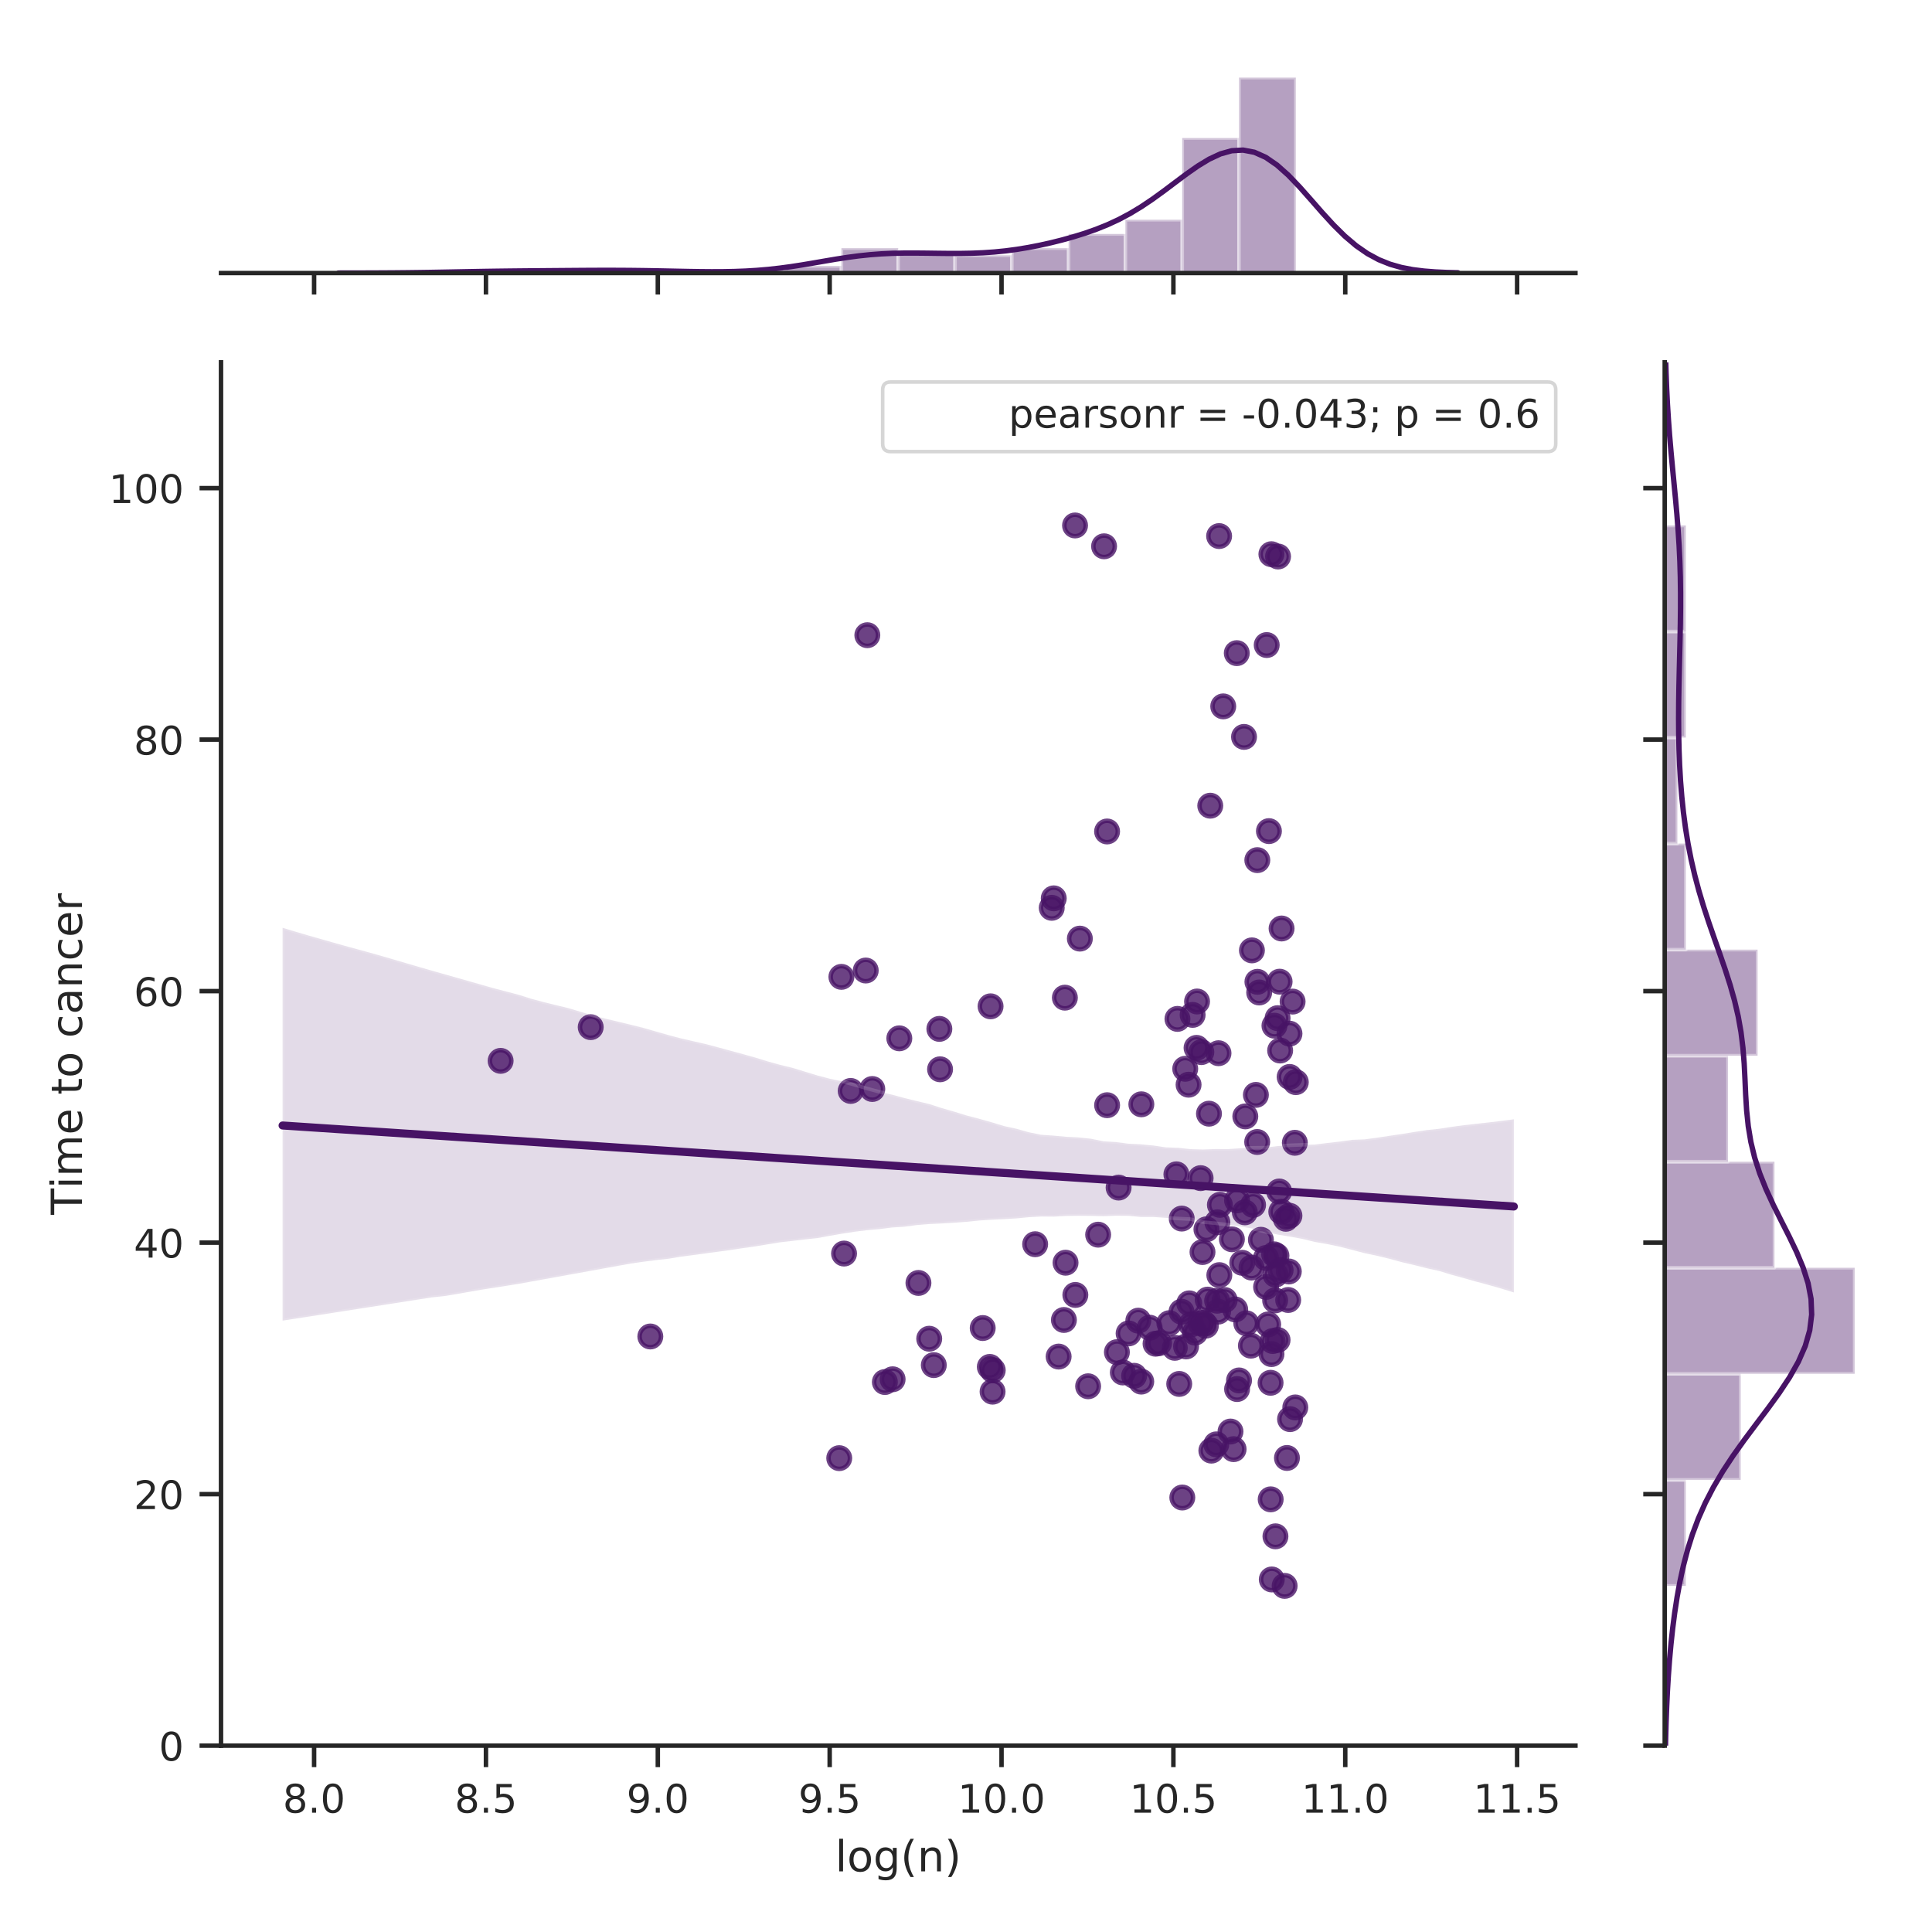 <?xml version="1.0" encoding="utf-8" standalone="no"?>
<!DOCTYPE svg PUBLIC "-//W3C//DTD SVG 1.1//EN"
  "http://www.w3.org/Graphics/SVG/1.1/DTD/svg11.dtd">
<!-- Created with matplotlib (http://matplotlib.org/) -->
<svg height="432pt" version="1.1" viewBox="0 0 432 432" width="432pt" xmlns="http://www.w3.org/2000/svg" xmlns:xlink="http://www.w3.org/1999/xlink">
 <defs>
  <style type="text/css">
*{stroke-linecap:butt;stroke-linejoin:round;}
  </style>
 </defs>
 <g id="figure_1">
  <g id="patch_1">
   <path d="M 0 432 
L 432 432 
L 432 0 
L 0 0 
z
" style="fill:#ffffff;"/>
  </g>
  <g id="axes_1">
   <g id="patch_2">
    <path d="M 49.418 390.332 
L 352.268 390.332 
L 352.268 81.023 
L 49.418 81.023 
z
" style="fill:#ffffff;"/>
   </g>
   <g id="matplotlib.axis_1">
    <g id="xtick_1">
     <g id="line2d_1">
      <defs>
       <path d="M 0 0 
L 0 4.8 
" id="mb9585254e5" style="stroke:#262626;"/>
      </defs>
      <g>
       <use style="fill:#262626;stroke:#262626;" x="70.233" xlink:href="#mb9585254e5" y="390.332"/>
      </g>
     </g>
     <g id="text_1">
      <!-- 8.0 -->
      <defs>
       <path d="M 31.781 34.625 
Q 24.75 34.625 20.719 30.859 
Q 16.703 27.094 16.703 20.516 
Q 16.703 13.922 20.719 10.156 
Q 24.75 6.391 31.781 6.391 
Q 38.812 6.391 42.859 10.172 
Q 46.922 13.969 46.922 20.516 
Q 46.922 27.094 42.891 30.859 
Q 38.875 34.625 31.781 34.625 
z
M 21.922 38.812 
Q 15.578 40.375 12.031 44.719 
Q 8.5 49.078 8.5 55.328 
Q 8.5 64.062 14.719 69.141 
Q 20.953 74.219 31.781 74.219 
Q 42.672 74.219 48.875 69.141 
Q 55.078 64.062 55.078 55.328 
Q 55.078 49.078 51.531 44.719 
Q 48 40.375 41.703 38.812 
Q 48.828 37.156 52.797 32.312 
Q 56.781 27.484 56.781 20.516 
Q 56.781 9.906 50.312 4.234 
Q 43.844 -1.422 31.781 -1.422 
Q 19.734 -1.422 13.25 4.234 
Q 6.781 9.906 6.781 20.516 
Q 6.781 27.484 10.781 32.312 
Q 14.797 37.156 21.922 38.812 
z
M 18.312 54.391 
Q 18.312 48.734 21.844 45.562 
Q 25.391 42.391 31.781 42.391 
Q 38.141 42.391 41.719 45.562 
Q 45.312 48.734 45.312 54.391 
Q 45.312 60.062 41.719 63.234 
Q 38.141 66.406 31.781 66.406 
Q 25.391 66.406 21.844 63.234 
Q 18.312 60.062 18.312 54.391 
z
" id="DejaVuSans-38"/>
       <path d="M 10.688 12.406 
L 21 12.406 
L 21 0 
L 10.688 0 
z
" id="DejaVuSans-2e"/>
       <path d="M 31.781 66.406 
Q 24.172 66.406 20.328 58.906 
Q 16.5 51.422 16.5 36.375 
Q 16.5 21.391 20.328 13.891 
Q 24.172 6.391 31.781 6.391 
Q 39.453 6.391 43.281 13.891 
Q 47.125 21.391 47.125 36.375 
Q 47.125 51.422 43.281 58.906 
Q 39.453 66.406 31.781 66.406 
z
M 31.781 74.219 
Q 44.047 74.219 50.516 64.516 
Q 56.984 54.828 56.984 36.375 
Q 56.984 17.969 50.516 8.266 
Q 44.047 -1.422 31.781 -1.422 
Q 19.531 -1.422 13.062 8.266 
Q 6.594 17.969 6.594 36.375 
Q 6.594 54.828 13.062 64.516 
Q 19.531 74.219 31.781 74.219 
z
" id="DejaVuSans-30"/>
      </defs>
      <g style="fill:#262626;" transform="translate(63.236 405.319)scale(0.088 -0.088)">
       <use xlink:href="#DejaVuSans-38"/>
       <use x="63.623" xlink:href="#DejaVuSans-2e"/>
       <use x="95.41" xlink:href="#DejaVuSans-30"/>
      </g>
     </g>
    </g>
    <g id="xtick_2">
     <g id="line2d_2">
      <g>
       <use style="fill:#262626;stroke:#262626;" x="108.661" xlink:href="#mb9585254e5" y="390.332"/>
      </g>
     </g>
     <g id="text_2">
      <!-- 8.5 -->
      <defs>
       <path d="M 10.797 72.906 
L 49.516 72.906 
L 49.516 64.594 
L 19.828 64.594 
L 19.828 46.734 
Q 21.969 47.469 24.109 47.828 
Q 26.266 48.188 28.422 48.188 
Q 40.625 48.188 47.75 41.5 
Q 54.891 34.812 54.891 23.391 
Q 54.891 11.625 47.562 5.094 
Q 40.234 -1.422 26.906 -1.422 
Q 22.312 -1.422 17.547 -0.641 
Q 12.797 0.141 7.719 1.703 
L 7.719 11.625 
Q 12.109 9.234 16.797 8.062 
Q 21.484 6.891 26.703 6.891 
Q 35.156 6.891 40.078 11.328 
Q 45.016 15.766 45.016 23.391 
Q 45.016 31 40.078 35.438 
Q 35.156 39.891 26.703 39.891 
Q 22.75 39.891 18.812 39.016 
Q 14.891 38.141 10.797 36.281 
z
" id="DejaVuSans-35"/>
      </defs>
      <g style="fill:#262626;" transform="translate(101.664 405.319)scale(0.088 -0.088)">
       <use xlink:href="#DejaVuSans-38"/>
       <use x="63.623" xlink:href="#DejaVuSans-2e"/>
       <use x="95.41" xlink:href="#DejaVuSans-35"/>
      </g>
     </g>
    </g>
    <g id="xtick_3">
     <g id="line2d_3">
      <g>
       <use style="fill:#262626;stroke:#262626;" x="147.089" xlink:href="#mb9585254e5" y="390.332"/>
      </g>
     </g>
     <g id="text_3">
      <!-- 9.0 -->
      <defs>
       <path d="M 10.984 1.516 
L 10.984 10.5 
Q 14.703 8.734 18.5 7.812 
Q 22.312 6.891 25.984 6.891 
Q 35.75 6.891 40.891 13.453 
Q 46.047 20.016 46.781 33.406 
Q 43.953 29.203 39.594 26.953 
Q 35.25 24.703 29.984 24.703 
Q 19.047 24.703 12.672 31.312 
Q 6.297 37.938 6.297 49.422 
Q 6.297 60.641 12.938 67.422 
Q 19.578 74.219 30.609 74.219 
Q 43.266 74.219 49.922 64.516 
Q 56.594 54.828 56.594 36.375 
Q 56.594 19.141 48.406 8.859 
Q 40.234 -1.422 26.422 -1.422 
Q 22.703 -1.422 18.891 -0.688 
Q 15.094 0.047 10.984 1.516 
z
M 30.609 32.422 
Q 37.25 32.422 41.125 36.953 
Q 45.016 41.5 45.016 49.422 
Q 45.016 57.281 41.125 61.844 
Q 37.25 66.406 30.609 66.406 
Q 23.969 66.406 20.094 61.844 
Q 16.219 57.281 16.219 49.422 
Q 16.219 41.5 20.094 36.953 
Q 23.969 32.422 30.609 32.422 
z
" id="DejaVuSans-39"/>
      </defs>
      <g style="fill:#262626;" transform="translate(140.092 405.319)scale(0.088 -0.088)">
       <use xlink:href="#DejaVuSans-39"/>
       <use x="63.623" xlink:href="#DejaVuSans-2e"/>
       <use x="95.41" xlink:href="#DejaVuSans-30"/>
      </g>
     </g>
    </g>
    <g id="xtick_4">
     <g id="line2d_4">
      <g>
       <use style="fill:#262626;stroke:#262626;" x="185.518" xlink:href="#mb9585254e5" y="390.332"/>
      </g>
     </g>
     <g id="text_4">
      <!-- 9.5 -->
      <g style="fill:#262626;" transform="translate(178.52 405.319)scale(0.088 -0.088)">
       <use xlink:href="#DejaVuSans-39"/>
       <use x="63.623" xlink:href="#DejaVuSans-2e"/>
       <use x="95.41" xlink:href="#DejaVuSans-35"/>
      </g>
     </g>
    </g>
    <g id="xtick_5">
     <g id="line2d_5">
      <g>
       <use style="fill:#262626;stroke:#262626;" x="223.946" xlink:href="#mb9585254e5" y="390.332"/>
      </g>
     </g>
     <g id="text_5">
      <!-- 10.0 -->
      <defs>
       <path d="M 12.406 8.297 
L 28.516 8.297 
L 28.516 63.922 
L 10.984 60.406 
L 10.984 69.391 
L 28.422 72.906 
L 38.281 72.906 
L 38.281 8.297 
L 54.391 8.297 
L 54.391 0 
L 12.406 0 
z
" id="DejaVuSans-31"/>
      </defs>
      <g style="fill:#262626;" transform="translate(214.149 405.319)scale(0.088 -0.088)">
       <use xlink:href="#DejaVuSans-31"/>
       <use x="63.623" xlink:href="#DejaVuSans-30"/>
       <use x="127.246" xlink:href="#DejaVuSans-2e"/>
       <use x="159.033" xlink:href="#DejaVuSans-30"/>
      </g>
     </g>
    </g>
    <g id="xtick_6">
     <g id="line2d_6">
      <g>
       <use style="fill:#262626;stroke:#262626;" x="262.374" xlink:href="#mb9585254e5" y="390.332"/>
      </g>
     </g>
     <g id="text_6">
      <!-- 10.5 -->
      <g style="fill:#262626;" transform="translate(252.577 405.319)scale(0.088 -0.088)">
       <use xlink:href="#DejaVuSans-31"/>
       <use x="63.623" xlink:href="#DejaVuSans-30"/>
       <use x="127.246" xlink:href="#DejaVuSans-2e"/>
       <use x="159.033" xlink:href="#DejaVuSans-35"/>
      </g>
     </g>
    </g>
    <g id="xtick_7">
     <g id="line2d_7">
      <g>
       <use style="fill:#262626;stroke:#262626;" x="300.802" xlink:href="#mb9585254e5" y="390.332"/>
      </g>
     </g>
     <g id="text_7">
      <!-- 11.0 -->
      <g style="fill:#262626;" transform="translate(291.005 405.319)scale(0.088 -0.088)">
       <use xlink:href="#DejaVuSans-31"/>
       <use x="63.623" xlink:href="#DejaVuSans-31"/>
       <use x="127.246" xlink:href="#DejaVuSans-2e"/>
       <use x="159.033" xlink:href="#DejaVuSans-30"/>
      </g>
     </g>
    </g>
    <g id="xtick_8">
     <g id="line2d_8">
      <g>
       <use style="fill:#262626;stroke:#262626;" x="339.23" xlink:href="#mb9585254e5" y="390.332"/>
      </g>
     </g>
     <g id="text_8">
      <!-- 11.5 -->
      <g style="fill:#262626;" transform="translate(329.434 405.319)scale(0.088 -0.088)">
       <use xlink:href="#DejaVuSans-31"/>
       <use x="63.623" xlink:href="#DejaVuSans-31"/>
       <use x="127.246" xlink:href="#DejaVuSans-2e"/>
       <use x="159.033" xlink:href="#DejaVuSans-35"/>
      </g>
     </g>
    </g>
    <g id="text_9">
     <!-- log(n) -->
     <defs>
      <path d="M 9.422 75.984 
L 18.406 75.984 
L 18.406 0 
L 9.422 0 
z
" id="DejaVuSans-6c"/>
      <path d="M 30.609 48.391 
Q 23.391 48.391 19.188 42.75 
Q 14.984 37.109 14.984 27.297 
Q 14.984 17.484 19.156 11.844 
Q 23.344 6.203 30.609 6.203 
Q 37.797 6.203 41.984 11.859 
Q 46.188 17.531 46.188 27.297 
Q 46.188 37.016 41.984 42.703 
Q 37.797 48.391 30.609 48.391 
z
M 30.609 56 
Q 42.328 56 49.016 48.375 
Q 55.719 40.766 55.719 27.297 
Q 55.719 13.875 49.016 6.219 
Q 42.328 -1.422 30.609 -1.422 
Q 18.844 -1.422 12.172 6.219 
Q 5.516 13.875 5.516 27.297 
Q 5.516 40.766 12.172 48.375 
Q 18.844 56 30.609 56 
z
" id="DejaVuSans-6f"/>
      <path d="M 45.406 27.984 
Q 45.406 37.75 41.375 43.109 
Q 37.359 48.484 30.078 48.484 
Q 22.859 48.484 18.828 43.109 
Q 14.797 37.75 14.797 27.984 
Q 14.797 18.266 18.828 12.891 
Q 22.859 7.516 30.078 7.516 
Q 37.359 7.516 41.375 12.891 
Q 45.406 18.266 45.406 27.984 
z
M 54.391 6.781 
Q 54.391 -7.172 48.188 -13.984 
Q 42 -20.797 29.203 -20.797 
Q 24.469 -20.797 20.266 -20.094 
Q 16.062 -19.391 12.109 -17.922 
L 12.109 -9.188 
Q 16.062 -11.328 19.922 -12.344 
Q 23.781 -13.375 27.781 -13.375 
Q 36.625 -13.375 41.016 -8.766 
Q 45.406 -4.156 45.406 5.172 
L 45.406 9.625 
Q 42.625 4.781 38.281 2.391 
Q 33.938 0 27.875 0 
Q 17.828 0 11.672 7.656 
Q 5.516 15.328 5.516 27.984 
Q 5.516 40.672 11.672 48.328 
Q 17.828 56 27.875 56 
Q 33.938 56 38.281 53.609 
Q 42.625 51.219 45.406 46.391 
L 45.406 54.688 
L 54.391 54.688 
z
" id="DejaVuSans-67"/>
      <path d="M 31 75.875 
Q 24.469 64.656 21.281 53.656 
Q 18.109 42.672 18.109 31.391 
Q 18.109 20.125 21.312 9.062 
Q 24.516 -2 31 -13.188 
L 23.188 -13.188 
Q 15.875 -1.703 12.234 9.375 
Q 8.594 20.453 8.594 31.391 
Q 8.594 42.281 12.203 53.312 
Q 15.828 64.359 23.188 75.875 
z
" id="DejaVuSans-28"/>
      <path d="M 54.891 33.016 
L 54.891 0 
L 45.906 0 
L 45.906 32.719 
Q 45.906 40.484 42.875 44.328 
Q 39.844 48.188 33.797 48.188 
Q 26.516 48.188 22.312 43.547 
Q 18.109 38.922 18.109 30.906 
L 18.109 0 
L 9.078 0 
L 9.078 54.688 
L 18.109 54.688 
L 18.109 46.188 
Q 21.344 51.125 25.703 53.562 
Q 30.078 56 35.797 56 
Q 45.219 56 50.047 50.172 
Q 54.891 44.344 54.891 33.016 
z
" id="DejaVuSans-6e"/>
      <path d="M 8.016 75.875 
L 15.828 75.875 
Q 23.141 64.359 26.781 53.312 
Q 30.422 42.281 30.422 31.391 
Q 30.422 20.453 26.781 9.375 
Q 23.141 -1.703 15.828 -13.188 
L 8.016 -13.188 
Q 14.5 -2 17.703 9.062 
Q 20.906 20.125 20.906 31.391 
Q 20.906 42.672 17.703 53.656 
Q 14.5 64.656 8.016 75.875 
z
" id="DejaVuSans-29"/>
     </defs>
     <g style="fill:#262626;" transform="translate(186.738 418.443)scale(0.096 -0.096)">
      <use xlink:href="#DejaVuSans-6c"/>
      <use x="27.783" xlink:href="#DejaVuSans-6f"/>
      <use x="88.965" xlink:href="#DejaVuSans-67"/>
      <use x="152.441" xlink:href="#DejaVuSans-28"/>
      <use x="191.455" xlink:href="#DejaVuSans-6e"/>
      <use x="254.834" xlink:href="#DejaVuSans-29"/>
     </g>
    </g>
   </g>
   <g id="matplotlib.axis_2">
    <g id="ytick_1">
     <g id="line2d_9">
      <defs>
       <path d="M 0 0 
L -4.8 0 
" id="m1dd01689a4" style="stroke:#262626;"/>
      </defs>
      <g>
       <use style="fill:#262626;stroke:#262626;" x="49.418" xlink:href="#m1dd01689a4" y="390.332"/>
      </g>
     </g>
     <g id="text_10">
      <!-- 0 -->
      <g style="fill:#262626;" transform="translate(35.519 393.675)scale(0.088 -0.088)">
       <use xlink:href="#DejaVuSans-30"/>
      </g>
     </g>
    </g>
    <g id="ytick_2">
     <g id="line2d_10">
      <g>
       <use style="fill:#262626;stroke:#262626;" x="49.418" xlink:href="#m1dd01689a4" y="334.094"/>
      </g>
     </g>
     <g id="text_11">
      <!-- 20 -->
      <defs>
       <path d="M 19.188 8.297 
L 53.609 8.297 
L 53.609 0 
L 7.328 0 
L 7.328 8.297 
Q 12.938 14.109 22.625 23.891 
Q 32.328 33.688 34.812 36.531 
Q 39.547 41.844 41.422 45.531 
Q 43.312 49.219 43.312 52.781 
Q 43.312 58.594 39.234 62.25 
Q 35.156 65.922 28.609 65.922 
Q 23.969 65.922 18.812 64.312 
Q 13.672 62.703 7.812 59.422 
L 7.812 69.391 
Q 13.766 71.781 18.938 73 
Q 24.125 74.219 28.422 74.219 
Q 39.75 74.219 46.484 68.547 
Q 53.219 62.891 53.219 53.422 
Q 53.219 48.922 51.531 44.891 
Q 49.859 40.875 45.406 35.406 
Q 44.188 33.984 37.641 27.219 
Q 31.109 20.453 19.188 8.297 
z
" id="DejaVuSans-32"/>
      </defs>
      <g style="fill:#262626;" transform="translate(29.92 337.437)scale(0.088 -0.088)">
       <use xlink:href="#DejaVuSans-32"/>
       <use x="63.623" xlink:href="#DejaVuSans-30"/>
      </g>
     </g>
    </g>
    <g id="ytick_3">
     <g id="line2d_11">
      <g>
       <use style="fill:#262626;stroke:#262626;" x="49.418" xlink:href="#m1dd01689a4" y="277.856"/>
      </g>
     </g>
     <g id="text_12">
      <!-- 40 -->
      <defs>
       <path d="M 37.797 64.312 
L 12.891 25.391 
L 37.797 25.391 
z
M 35.203 72.906 
L 47.609 72.906 
L 47.609 25.391 
L 58.016 25.391 
L 58.016 17.188 
L 47.609 17.188 
L 47.609 0 
L 37.797 0 
L 37.797 17.188 
L 4.891 17.188 
L 4.891 26.703 
z
" id="DejaVuSans-34"/>
      </defs>
      <g style="fill:#262626;" transform="translate(29.92 281.199)scale(0.088 -0.088)">
       <use xlink:href="#DejaVuSans-34"/>
       <use x="63.623" xlink:href="#DejaVuSans-30"/>
      </g>
     </g>
    </g>
    <g id="ytick_4">
     <g id="line2d_12">
      <g>
       <use style="fill:#262626;stroke:#262626;" x="49.418" xlink:href="#m1dd01689a4" y="221.618"/>
      </g>
     </g>
     <g id="text_13">
      <!-- 60 -->
      <defs>
       <path d="M 33.016 40.375 
Q 26.375 40.375 22.484 35.828 
Q 18.609 31.297 18.609 23.391 
Q 18.609 15.531 22.484 10.953 
Q 26.375 6.391 33.016 6.391 
Q 39.656 6.391 43.531 10.953 
Q 47.406 15.531 47.406 23.391 
Q 47.406 31.297 43.531 35.828 
Q 39.656 40.375 33.016 40.375 
z
M 52.594 71.297 
L 52.594 62.312 
Q 48.875 64.062 45.094 64.984 
Q 41.312 65.922 37.594 65.922 
Q 27.828 65.922 22.672 59.328 
Q 17.531 52.734 16.797 39.406 
Q 19.672 43.656 24.016 45.922 
Q 28.375 48.188 33.594 48.188 
Q 44.578 48.188 50.953 41.516 
Q 57.328 34.859 57.328 23.391 
Q 57.328 12.156 50.688 5.359 
Q 44.047 -1.422 33.016 -1.422 
Q 20.359 -1.422 13.672 8.266 
Q 6.984 17.969 6.984 36.375 
Q 6.984 53.656 15.188 63.938 
Q 23.391 74.219 37.203 74.219 
Q 40.922 74.219 44.703 73.484 
Q 48.484 72.75 52.594 71.297 
z
" id="DejaVuSans-36"/>
      </defs>
      <g style="fill:#262626;" transform="translate(29.92 224.961)scale(0.088 -0.088)">
       <use xlink:href="#DejaVuSans-36"/>
       <use x="63.623" xlink:href="#DejaVuSans-30"/>
      </g>
     </g>
    </g>
    <g id="ytick_5">
     <g id="line2d_13">
      <g>
       <use style="fill:#262626;stroke:#262626;" x="49.418" xlink:href="#m1dd01689a4" y="165.38"/>
      </g>
     </g>
     <g id="text_14">
      <!-- 80 -->
      <g style="fill:#262626;" transform="translate(29.92 168.724)scale(0.088 -0.088)">
       <use xlink:href="#DejaVuSans-38"/>
       <use x="63.623" xlink:href="#DejaVuSans-30"/>
      </g>
     </g>
    </g>
    <g id="ytick_6">
     <g id="line2d_14">
      <g>
       <use style="fill:#262626;stroke:#262626;" x="49.418" xlink:href="#m1dd01689a4" y="109.142"/>
      </g>
     </g>
     <g id="text_15">
      <!-- 100 -->
      <g style="fill:#262626;" transform="translate(24.321 112.486)scale(0.088 -0.088)">
       <use xlink:href="#DejaVuSans-31"/>
       <use x="63.623" xlink:href="#DejaVuSans-30"/>
       <use x="127.246" xlink:href="#DejaVuSans-30"/>
      </g>
     </g>
    </g>
    <g id="text_16">
     <!-- Time to cancer -->
     <defs>
      <path d="M -0.297 72.906 
L 61.375 72.906 
L 61.375 64.594 
L 35.5 64.594 
L 35.5 0 
L 25.594 0 
L 25.594 64.594 
L -0.297 64.594 
z
" id="DejaVuSans-54"/>
      <path d="M 9.422 54.688 
L 18.406 54.688 
L 18.406 0 
L 9.422 0 
z
M 9.422 75.984 
L 18.406 75.984 
L 18.406 64.594 
L 9.422 64.594 
z
" id="DejaVuSans-69"/>
      <path d="M 52 44.188 
Q 55.375 50.25 60.062 53.125 
Q 64.75 56 71.094 56 
Q 79.641 56 84.281 50.016 
Q 88.922 44.047 88.922 33.016 
L 88.922 0 
L 79.891 0 
L 79.891 32.719 
Q 79.891 40.578 77.094 44.375 
Q 74.312 48.188 68.609 48.188 
Q 61.625 48.188 57.562 43.547 
Q 53.516 38.922 53.516 30.906 
L 53.516 0 
L 44.484 0 
L 44.484 32.719 
Q 44.484 40.625 41.703 44.406 
Q 38.922 48.188 33.109 48.188 
Q 26.219 48.188 22.156 43.531 
Q 18.109 38.875 18.109 30.906 
L 18.109 0 
L 9.078 0 
L 9.078 54.688 
L 18.109 54.688 
L 18.109 46.188 
Q 21.188 51.219 25.484 53.609 
Q 29.781 56 35.688 56 
Q 41.656 56 45.828 52.969 
Q 50 49.953 52 44.188 
z
" id="DejaVuSans-6d"/>
      <path d="M 56.203 29.594 
L 56.203 25.203 
L 14.891 25.203 
Q 15.484 15.922 20.484 11.062 
Q 25.484 6.203 34.422 6.203 
Q 39.594 6.203 44.453 7.469 
Q 49.312 8.734 54.109 11.281 
L 54.109 2.781 
Q 49.266 0.734 44.188 -0.344 
Q 39.109 -1.422 33.891 -1.422 
Q 20.797 -1.422 13.156 6.188 
Q 5.516 13.812 5.516 26.812 
Q 5.516 40.234 12.766 48.109 
Q 20.016 56 32.328 56 
Q 43.359 56 49.781 48.891 
Q 56.203 41.797 56.203 29.594 
z
M 47.219 32.234 
Q 47.125 39.594 43.094 43.984 
Q 39.062 48.391 32.422 48.391 
Q 24.906 48.391 20.391 44.141 
Q 15.875 39.891 15.188 32.172 
z
" id="DejaVuSans-65"/>
      <path id="DejaVuSans-20"/>
      <path d="M 18.312 70.219 
L 18.312 54.688 
L 36.812 54.688 
L 36.812 47.703 
L 18.312 47.703 
L 18.312 18.016 
Q 18.312 11.328 20.141 9.422 
Q 21.969 7.516 27.594 7.516 
L 36.812 7.516 
L 36.812 0 
L 27.594 0 
Q 17.188 0 13.234 3.875 
Q 9.281 7.766 9.281 18.016 
L 9.281 47.703 
L 2.688 47.703 
L 2.688 54.688 
L 9.281 54.688 
L 9.281 70.219 
z
" id="DejaVuSans-74"/>
      <path d="M 48.781 52.594 
L 48.781 44.188 
Q 44.969 46.297 41.141 47.344 
Q 37.312 48.391 33.406 48.391 
Q 24.656 48.391 19.812 42.844 
Q 14.984 37.312 14.984 27.297 
Q 14.984 17.281 19.812 11.734 
Q 24.656 6.203 33.406 6.203 
Q 37.312 6.203 41.141 7.25 
Q 44.969 8.297 48.781 10.406 
L 48.781 2.094 
Q 45.016 0.344 40.984 -0.531 
Q 36.969 -1.422 32.422 -1.422 
Q 20.062 -1.422 12.781 6.344 
Q 5.516 14.109 5.516 27.297 
Q 5.516 40.672 12.859 48.328 
Q 20.219 56 33.016 56 
Q 37.156 56 41.109 55.141 
Q 45.062 54.297 48.781 52.594 
z
" id="DejaVuSans-63"/>
      <path d="M 34.281 27.484 
Q 23.391 27.484 19.188 25 
Q 14.984 22.516 14.984 16.5 
Q 14.984 11.719 18.141 8.906 
Q 21.297 6.109 26.703 6.109 
Q 34.188 6.109 38.703 11.406 
Q 43.219 16.703 43.219 25.484 
L 43.219 27.484 
z
M 52.203 31.203 
L 52.203 0 
L 43.219 0 
L 43.219 8.297 
Q 40.141 3.328 35.547 0.953 
Q 30.953 -1.422 24.312 -1.422 
Q 15.922 -1.422 10.953 3.297 
Q 6 8.016 6 15.922 
Q 6 25.141 12.172 29.828 
Q 18.359 34.516 30.609 34.516 
L 43.219 34.516 
L 43.219 35.406 
Q 43.219 41.609 39.141 45 
Q 35.062 48.391 27.688 48.391 
Q 23 48.391 18.547 47.266 
Q 14.109 46.141 10.016 43.891 
L 10.016 52.203 
Q 14.938 54.109 19.578 55.047 
Q 24.219 56 28.609 56 
Q 40.484 56 46.344 49.844 
Q 52.203 43.703 52.203 31.203 
z
" id="DejaVuSans-61"/>
      <path d="M 41.109 46.297 
Q 39.594 47.172 37.812 47.578 
Q 36.031 48 33.891 48 
Q 26.266 48 22.188 43.047 
Q 18.109 38.094 18.109 28.812 
L 18.109 0 
L 9.078 0 
L 9.078 54.688 
L 18.109 54.688 
L 18.109 46.188 
Q 20.953 51.172 25.484 53.578 
Q 30.031 56 36.531 56 
Q 37.453 56 38.578 55.875 
Q 39.703 55.766 41.062 55.516 
z
" id="DejaVuSans-72"/>
     </defs>
     <g style="fill:#262626;" transform="translate(18.325 271.628)rotate(-90)scale(0.096 -0.096)">
      <use xlink:href="#DejaVuSans-54"/>
      <use x="61.037" xlink:href="#DejaVuSans-69"/>
      <use x="88.82" xlink:href="#DejaVuSans-6d"/>
      <use x="186.232" xlink:href="#DejaVuSans-65"/>
      <use x="247.756" xlink:href="#DejaVuSans-20"/>
      <use x="279.543" xlink:href="#DejaVuSans-74"/>
      <use x="318.752" xlink:href="#DejaVuSans-6f"/>
      <use x="379.934" xlink:href="#DejaVuSans-20"/>
      <use x="411.721" xlink:href="#DejaVuSans-63"/>
      <use x="466.701" xlink:href="#DejaVuSans-61"/>
      <use x="527.98" xlink:href="#DejaVuSans-6e"/>
      <use x="591.359" xlink:href="#DejaVuSans-63"/>
      <use x="646.34" xlink:href="#DejaVuSans-65"/>
      <use x="707.863" xlink:href="#DejaVuSans-72"/>
     </g>
    </g>
   </g>
   <g id="PathCollection_1">
    <defs>
     <path d="M 0 2.4 
C 0.636 2.4 1.247 2.147 1.697 1.697 
C 2.147 1.247 2.4 0.636 2.4 0 
C 2.4 -0.636 2.147 -1.247 1.697 -1.697 
C 1.247 -2.147 0.636 -2.4 0 -2.4 
C -0.636 -2.4 -1.247 -2.147 -1.697 -1.697 
C -2.147 -1.247 -2.4 -0.636 -2.4 0 
C -2.4 0.636 -2.147 1.247 -1.697 1.697 
C -1.247 2.147 -0.636 2.4 0 2.4 
z
" id="m5acd8c5ae9" style="stroke:#471365;stroke-opacity:0.8;"/>
    </defs>
    <g clip-path="url(#pd7a6d52b3c)">
     <use style="fill:#471365;fill-opacity:0.8;stroke:#471365;stroke-opacity:0.8;" x="273.845" xlink:href="#m5acd8c5ae9" y="290.691"/>
     <use style="fill:#471365;fill-opacity:0.8;stroke:#471365;stroke-opacity:0.8;" x="241.459" xlink:href="#m5acd8c5ae9" y="209.878"/>
     <use style="fill:#471365;fill-opacity:0.8;stroke:#471365;stroke-opacity:0.8;" x="261.468" xlink:href="#m5acd8c5ae9" y="295.86"/>
     <use style="fill:#471365;fill-opacity:0.8;stroke:#471365;stroke-opacity:0.8;" x="235.17" xlink:href="#m5acd8c5ae9" y="202.99"/>
     <use style="fill:#471365;fill-opacity:0.8;stroke:#471365;stroke-opacity:0.8;" x="272.149" xlink:href="#m5acd8c5ae9" y="290.845"/>
     <use style="fill:#471365;fill-opacity:0.8;stroke:#471365;stroke-opacity:0.8;" x="286.122" xlink:href="#m5acd8c5ae9" y="219.507"/>
     <use style="fill:#471365;fill-opacity:0.8;stroke:#471365;stroke-opacity:0.8;" x="262.686" xlink:href="#m5acd8c5ae9" y="301.376"/>
     <use style="fill:#471365;fill-opacity:0.8;stroke:#471365;stroke-opacity:0.8;" x="255.185" xlink:href="#m5acd8c5ae9" y="308.933"/>
     <use style="fill:#471365;fill-opacity:0.8;stroke:#471365;stroke-opacity:0.8;" x="285.194" xlink:href="#m5acd8c5ae9" y="285.013"/>
     <use style="fill:#471365;fill-opacity:0.8;stroke:#471365;stroke-opacity:0.8;" x="195.045" xlink:href="#m5acd8c5ae9" y="243.505"/>
     <use style="fill:#471365;fill-opacity:0.8;stroke:#471365;stroke-opacity:0.8;" x="270.039" xlink:href="#m5acd8c5ae9" y="290.598"/>
     <use style="fill:#471365;fill-opacity:0.8;stroke:#471365;stroke-opacity:0.8;" x="283.735" xlink:href="#m5acd8c5ae9" y="185.842"/>
     <use style="fill:#471365;fill-opacity:0.8;stroke:#471365;stroke-opacity:0.8;" x="247.55" xlink:href="#m5acd8c5ae9" y="247.126"/>
     <use style="fill:#471365;fill-opacity:0.8;stroke:#471365;stroke-opacity:0.8;" x="289.531" xlink:href="#m5acd8c5ae9" y="255.53"/>
     <use style="fill:#471365;fill-opacity:0.8;stroke:#471365;stroke-opacity:0.8;" x="269.103" xlink:href="#m5acd8c5ae9" y="295.791"/>
     <use style="fill:#471365;fill-opacity:0.8;stroke:#471365;stroke-opacity:0.8;" x="265.769" xlink:href="#m5acd8c5ae9" y="242.542"/>
     <use style="fill:#471365;fill-opacity:0.8;stroke:#471365;stroke-opacity:0.8;" x="263.282" xlink:href="#m5acd8c5ae9" y="227.827"/>
     <use style="fill:#471365;fill-opacity:0.8;stroke:#471365;stroke-opacity:0.8;" x="287.765" xlink:href="#m5acd8c5ae9" y="326.005"/>
     <use style="fill:#471365;fill-opacity:0.8;stroke:#471365;stroke-opacity:0.8;" x="277.769" xlink:href="#m5acd8c5ae9" y="282.371"/>
     <use style="fill:#471365;fill-opacity:0.8;stroke:#471365;stroke-opacity:0.8;" x="199.593" xlink:href="#m5acd8c5ae9" y="308.409"/>
     <use style="fill:#471365;fill-opacity:0.8;stroke:#471365;stroke-opacity:0.8;" x="257.066" xlink:href="#m5acd8c5ae9" y="296.877"/>
     <use style="fill:#471365;fill-opacity:0.8;stroke:#471365;stroke-opacity:0.8;" x="259.168" xlink:href="#m5acd8c5ae9" y="300.336"/>
     <use style="fill:#471365;fill-opacity:0.8;stroke:#471365;stroke-opacity:0.8;" x="254.527" xlink:href="#m5acd8c5ae9" y="295.305"/>
     <use style="fill:#471365;fill-opacity:0.8;stroke:#471365;stroke-opacity:0.8;" x="236.715" xlink:href="#m5acd8c5ae9" y="303.333"/>
     <use style="fill:#471365;fill-opacity:0.8;stroke:#471365;stroke-opacity:0.8;" x="210.201" xlink:href="#m5acd8c5ae9" y="239.098"/>
     <use style="fill:#471365;fill-opacity:0.8;stroke:#471365;stroke-opacity:0.8;" x="284.59" xlink:href="#m5acd8c5ae9" y="299.858"/>
     <use style="fill:#471365;fill-opacity:0.8;stroke:#471365;stroke-opacity:0.8;" x="263.677" xlink:href="#m5acd8c5ae9" y="309.45"/>
     <use style="fill:#471365;fill-opacity:0.8;stroke:#471365;stroke-opacity:0.8;" x="267.217" xlink:href="#m5acd8c5ae9" y="297.971"/>
     <use style="fill:#471365;fill-opacity:0.8;stroke:#471365;stroke-opacity:0.8;" x="264.236" xlink:href="#m5acd8c5ae9" y="272.479"/>
     <use style="fill:#471365;fill-opacity:0.8;stroke:#471365;stroke-opacity:0.8;" x="245.546" xlink:href="#m5acd8c5ae9" y="276.077"/>
     <use style="fill:#471365;fill-opacity:0.8;stroke:#471365;stroke-opacity:0.8;" x="284.304" xlink:href="#m5acd8c5ae9" y="302.778"/>
     <use style="fill:#471365;fill-opacity:0.8;stroke:#471365;stroke-opacity:0.8;" x="285.672" xlink:href="#m5acd8c5ae9" y="227.666"/>
     <use style="fill:#471365;fill-opacity:0.8;stroke:#471365;stroke-opacity:0.8;" x="289.628" xlink:href="#m5acd8c5ae9" y="314.704"/>
     <use style="fill:#471365;fill-opacity:0.8;stroke:#471365;stroke-opacity:0.8;" x="265.917" xlink:href="#m5acd8c5ae9" y="291.43"/>
     <use style="fill:#471365;fill-opacity:0.8;stroke:#471365;stroke-opacity:0.8;" x="289.029" xlink:href="#m5acd8c5ae9" y="223.96"/>
     <use style="fill:#471365;fill-opacity:0.8;stroke:#471365;stroke-opacity:0.8;" x="268.414" xlink:href="#m5acd8c5ae9" y="295.868"/>
     <use style="fill:#471365;fill-opacity:0.8;stroke:#471365;stroke-opacity:0.8;" x="264.184" xlink:href="#m5acd8c5ae9" y="293.302"/>
     <use style="fill:#471365;fill-opacity:0.8;stroke:#471365;stroke-opacity:0.8;" x="278.166" xlink:href="#m5acd8c5ae9" y="164.772"/>
     <use style="fill:#471365;fill-opacity:0.8;stroke:#471365;stroke-opacity:0.8;" x="288.182" xlink:href="#m5acd8c5ae9" y="284.304"/>
     <use style="fill:#471365;fill-opacity:0.8;stroke:#471365;stroke-opacity:0.8;" x="272.645" xlink:href="#m5acd8c5ae9" y="285.121"/>
     <use style="fill:#471365;fill-opacity:0.8;stroke:#471365;stroke-opacity:0.8;" x="279.704" xlink:href="#m5acd8c5ae9" y="300.891"/>
     <use style="fill:#471365;fill-opacity:0.8;stroke:#471365;stroke-opacity:0.8;" x="288.324" xlink:href="#m5acd8c5ae9" y="271.839"/>
     <use style="fill:#471365;fill-opacity:0.8;stroke:#471365;stroke-opacity:0.8;" x="266.675" xlink:href="#m5acd8c5ae9" y="226.934"/>
     <use style="fill:#471365;fill-opacity:0.8;stroke:#471365;stroke-opacity:0.8;" x="193.581" xlink:href="#m5acd8c5ae9" y="217.011"/>
     <use style="fill:#471365;fill-opacity:0.8;stroke:#471365;stroke-opacity:0.8;" x="272.461" xlink:href="#m5acd8c5ae9" y="235.5"/>
     <use style="fill:#471365;fill-opacity:0.8;stroke:#471365;stroke-opacity:0.8;" x="276.611" xlink:href="#m5acd8c5ae9" y="310.597"/>
     <use style="fill:#471365;fill-opacity:0.8;stroke:#471365;stroke-opacity:0.8;" x="285.123" xlink:href="#m5acd8c5ae9" y="290.775"/>
     <use style="fill:#471365;fill-opacity:0.8;stroke:#471365;stroke-opacity:0.8;" x="238.109" xlink:href="#m5acd8c5ae9" y="223.082"/>
     <use style="fill:#471365;fill-opacity:0.8;stroke:#471365;stroke-opacity:0.8;" x="281.107" xlink:href="#m5acd8c5ae9" y="255.353"/>
     <use style="fill:#471365;fill-opacity:0.8;stroke:#471365;stroke-opacity:0.8;" x="243.306" xlink:href="#m5acd8c5ae9" y="309.973"/>
     <use style="fill:#471365;fill-opacity:0.8;stroke:#471365;stroke-opacity:0.8;" x="286.498" xlink:href="#m5acd8c5ae9" y="270.946"/>
     <use style="fill:#471365;fill-opacity:0.8;stroke:#471365;stroke-opacity:0.8;" x="250.124" xlink:href="#m5acd8c5ae9" y="265.545"/>
     <use style="fill:#471365;fill-opacity:0.8;stroke:#471365;stroke-opacity:0.8;" x="281.161" xlink:href="#m5acd8c5ae9" y="219.538"/>
     <use style="fill:#471365;fill-opacity:0.8;stroke:#471365;stroke-opacity:0.8;" x="281.555" xlink:href="#m5acd8c5ae9" y="221.919"/>
     <use style="fill:#471365;fill-opacity:0.8;stroke:#471365;stroke-opacity:0.8;" x="251.065" xlink:href="#m5acd8c5ae9" y="306.884"/>
     <use style="fill:#471365;fill-opacity:0.8;stroke:#471365;stroke-opacity:0.8;" x="252.36" xlink:href="#m5acd8c5ae9" y="298.156"/>
     <use style="fill:#471365;fill-opacity:0.8;stroke:#471365;stroke-opacity:0.8;" x="288.039" xlink:href="#m5acd8c5ae9" y="290.683"/>
     <use style="fill:#471365;fill-opacity:0.8;stroke:#471365;stroke-opacity:0.8;" x="272.597" xlink:href="#m5acd8c5ae9" y="119.866"/>
     <use style="fill:#471365;fill-opacity:0.8;stroke:#471365;stroke-opacity:0.8;" x="276.193" xlink:href="#m5acd8c5ae9" y="292.794"/>
     <use style="fill:#471365;fill-opacity:0.8;stroke:#471365;stroke-opacity:0.8;" x="288.367" xlink:href="#m5acd8c5ae9" y="240.808"/>
     <use style="fill:#471365;fill-opacity:0.8;stroke:#471365;stroke-opacity:0.8;" x="132.084" xlink:href="#m5acd8c5ae9" y="229.669"/>
     <use style="fill:#471365;fill-opacity:0.8;stroke:#471365;stroke-opacity:0.8;" x="249.742" xlink:href="#m5acd8c5ae9" y="302.347"/>
     <use style="fill:#471365;fill-opacity:0.8;stroke:#471365;stroke-opacity:0.8;" x="272.368" xlink:href="#m5acd8c5ae9" y="293.287"/>
     <use style="fill:#471365;fill-opacity:0.8;stroke:#471365;stroke-opacity:0.8;" x="279.932" xlink:href="#m5acd8c5ae9" y="212.505"/>
     <use style="fill:#471365;fill-opacity:0.8;stroke:#471365;stroke-opacity:0.8;" x="280.191" xlink:href="#m5acd8c5ae9" y="269.42"/>
     <use style="fill:#471365;fill-opacity:0.8;stroke:#471365;stroke-opacity:0.8;" x="286.351" xlink:href="#m5acd8c5ae9" y="283.996"/>
     <use style="fill:#471365;fill-opacity:0.8;stroke:#471365;stroke-opacity:0.8;" x="210.042" xlink:href="#m5acd8c5ae9" y="230.062"/>
     <use style="fill:#471365;fill-opacity:0.8;stroke:#471365;stroke-opacity:0.8;" x="187.654" xlink:href="#m5acd8c5ae9" y="326.044"/>
     <use style="fill:#471365;fill-opacity:0.8;stroke:#471365;stroke-opacity:0.8;" x="275.455" xlink:href="#m5acd8c5ae9" y="277.101"/>
     <use style="fill:#471365;fill-opacity:0.8;stroke:#471365;stroke-opacity:0.8;" x="285.419" xlink:href="#m5acd8c5ae9" y="280.784"/>
     <use style="fill:#471365;fill-opacity:0.8;stroke:#471365;stroke-opacity:0.8;" x="246.874" xlink:href="#m5acd8c5ae9" y="122.154"/>
     <use style="fill:#471365;fill-opacity:0.8;stroke:#471365;stroke-opacity:0.8;" x="270.861" xlink:href="#m5acd8c5ae9" y="324.364"/>
     <use style="fill:#471365;fill-opacity:0.8;stroke:#471365;stroke-opacity:0.8;" x="283.084" xlink:href="#m5acd8c5ae9" y="281.284"/>
     <use style="fill:#471365;fill-opacity:0.8;stroke:#471365;stroke-opacity:0.8;" x="197.86" xlink:href="#m5acd8c5ae9" y="309.026"/>
     <use style="fill:#471365;fill-opacity:0.8;stroke:#471365;stroke-opacity:0.8;" x="235.621" xlink:href="#m5acd8c5ae9" y="200.872"/>
     <use style="fill:#471365;fill-opacity:0.8;stroke:#471365;stroke-opacity:0.8;" x="208.801" xlink:href="#m5acd8c5ae9" y="305.243"/>
     <use style="fill:#471365;fill-opacity:0.8;stroke:#471365;stroke-opacity:0.8;" x="268.624" xlink:href="#m5acd8c5ae9" y="235.254"/>
     <use style="fill:#471365;fill-opacity:0.8;stroke:#471365;stroke-opacity:0.8;" x="281.137" xlink:href="#m5acd8c5ae9" y="192.328"/>
     <use style="fill:#471365;fill-opacity:0.8;stroke:#471365;stroke-opacity:0.8;" x="283.1" xlink:href="#m5acd8c5ae9" y="287.756"/>
     <use style="fill:#471365;fill-opacity:0.8;stroke:#471365;stroke-opacity:0.8;" x="271.967" xlink:href="#m5acd8c5ae9" y="322.962"/>
     <use style="fill:#471365;fill-opacity:0.8;stroke:#471365;stroke-opacity:0.8;" x="253.593" xlink:href="#m5acd8c5ae9" y="307.631"/>
     <use style="fill:#471365;fill-opacity:0.8;stroke:#471365;stroke-opacity:0.8;" x="238.259" xlink:href="#m5acd8c5ae9" y="282.347"/>
     <use style="fill:#471365;fill-opacity:0.8;stroke:#471365;stroke-opacity:0.8;" x="268.883" xlink:href="#m5acd8c5ae9" y="279.959"/>
     <use style="fill:#471365;fill-opacity:0.8;stroke:#471365;stroke-opacity:0.8;" x="264.366" xlink:href="#m5acd8c5ae9" y="334.849"/>
     <use style="fill:#471365;fill-opacity:0.8;stroke:#471365;stroke-opacity:0.8;" x="288.331" xlink:href="#m5acd8c5ae9" y="231.125"/>
     <use style="fill:#471365;fill-opacity:0.8;stroke:#471365;stroke-opacity:0.8;" x="268.463" xlink:href="#m5acd8c5ae9" y="263.435"/>
     <use style="fill:#471365;fill-opacity:0.8;stroke:#471365;stroke-opacity:0.8;" x="281.941" xlink:href="#m5acd8c5ae9" y="277.217"/>
     <use style="fill:#471365;fill-opacity:0.8;stroke:#471365;stroke-opacity:0.8;" x="267.663" xlink:href="#m5acd8c5ae9" y="223.937"/>
     <use style="fill:#471365;fill-opacity:0.8;stroke:#471365;stroke-opacity:0.8;" x="287.522" xlink:href="#m5acd8c5ae9" y="272.525"/>
     <use style="fill:#471365;fill-opacity:0.8;stroke:#471365;stroke-opacity:0.8;" x="240.45" xlink:href="#m5acd8c5ae9" y="289.551"/>
     <use style="fill:#471365;fill-opacity:0.8;stroke:#471365;stroke-opacity:0.8;" x="275.141" xlink:href="#m5acd8c5ae9" y="320.096"/>
     <use style="fill:#471365;fill-opacity:0.8;stroke:#471365;stroke-opacity:0.8;" x="278.453" xlink:href="#m5acd8c5ae9" y="249.629"/>
     <use style="fill:#471365;fill-opacity:0.8;stroke:#471365;stroke-opacity:0.8;" x="285.775" xlink:href="#m5acd8c5ae9" y="124.434"/>
     <use style="fill:#471365;fill-opacity:0.8;stroke:#471365;stroke-opacity:0.8;" x="207.774" xlink:href="#m5acd8c5ae9" y="299.342"/>
     <use style="fill:#471365;fill-opacity:0.8;stroke:#471365;stroke-opacity:0.8;" x="240.382" xlink:href="#m5acd8c5ae9" y="117.493"/>
     <use style="fill:#471365;fill-opacity:0.8;stroke:#471365;stroke-opacity:0.8;" x="201.088" xlink:href="#m5acd8c5ae9" y="232.172"/>
     <use style="fill:#471365;fill-opacity:0.8;stroke:#471365;stroke-opacity:0.8;" x="286.035" xlink:href="#m5acd8c5ae9" y="266.416"/>
     <use style="fill:#471365;fill-opacity:0.8;stroke:#471365;stroke-opacity:0.8;" x="265.019" xlink:href="#m5acd8c5ae9" y="238.983"/>
     <use style="fill:#471365;fill-opacity:0.8;stroke:#471365;stroke-opacity:0.8;" x="276.608" xlink:href="#m5acd8c5ae9" y="268.404"/>
     <use style="fill:#471365;fill-opacity:0.8;stroke:#471365;stroke-opacity:0.8;" x="284.285" xlink:href="#m5acd8c5ae9" y="123.918"/>
     <use style="fill:#471365;fill-opacity:0.8;stroke:#471365;stroke-opacity:0.8;" x="258.384" xlink:href="#m5acd8c5ae9" y="300.459"/>
     <use style="fill:#471365;fill-opacity:0.8;stroke:#471365;stroke-opacity:0.8;" x="275.837" xlink:href="#m5acd8c5ae9" y="324.033"/>
     <use style="fill:#471365;fill-opacity:0.8;stroke:#471365;stroke-opacity:0.8;" x="286.563" xlink:href="#m5acd8c5ae9" y="207.613"/>
     <use style="fill:#471365;fill-opacity:0.8;stroke:#471365;stroke-opacity:0.8;" x="286.242" xlink:href="#m5acd8c5ae9" y="234.9"/>
     <use style="fill:#471365;fill-opacity:0.8;stroke:#471365;stroke-opacity:0.8;" x="272.208" xlink:href="#m5acd8c5ae9" y="273.311"/>
     <use style="fill:#471365;fill-opacity:0.8;stroke:#471365;stroke-opacity:0.8;" x="188.141" xlink:href="#m5acd8c5ae9" y="218.429"/>
     <use style="fill:#471365;fill-opacity:0.8;stroke:#471365;stroke-opacity:0.8;" x="279.836" xlink:href="#m5acd8c5ae9" y="283.426"/>
     <use style="fill:#471365;fill-opacity:0.8;stroke:#471365;stroke-opacity:0.8;" x="288.456" xlink:href="#m5acd8c5ae9" y="317.323"/>
     <use style="fill:#471365;fill-opacity:0.8;stroke:#471365;stroke-opacity:0.8;" x="255.208" xlink:href="#m5acd8c5ae9" y="246.925"/>
     <use style="fill:#471365;fill-opacity:0.8;stroke:#471365;stroke-opacity:0.8;" x="269.758" xlink:href="#m5acd8c5ae9" y="274.875"/>
     <use style="fill:#471365;fill-opacity:0.8;stroke:#471365;stroke-opacity:0.8;" x="284.104" xlink:href="#m5acd8c5ae9" y="309.195"/>
     <use style="fill:#471365;fill-opacity:0.8;stroke:#471365;stroke-opacity:0.8;" x="265.208" xlink:href="#m5acd8c5ae9" y="301.068"/>
     <use style="fill:#471365;fill-opacity:0.8;stroke:#471365;stroke-opacity:0.8;" x="221.942" xlink:href="#m5acd8c5ae9" y="311.183"/>
     <use style="fill:#471365;fill-opacity:0.8;stroke:#471365;stroke-opacity:0.8;" x="284.969" xlink:href="#m5acd8c5ae9" y="229.345"/>
     <use style="fill:#471365;fill-opacity:0.8;stroke:#471365;stroke-opacity:0.8;" x="285.67" xlink:href="#m5acd8c5ae9" y="299.619"/>
     <use style="fill:#471365;fill-opacity:0.8;stroke:#471365;stroke-opacity:0.8;" x="237.893" xlink:href="#m5acd8c5ae9" y="295.151"/>
     <use style="fill:#471365;fill-opacity:0.8;stroke:#471365;stroke-opacity:0.8;" x="190.216" xlink:href="#m5acd8c5ae9" y="243.936"/>
     <use style="fill:#471365;fill-opacity:0.8;stroke:#471365;stroke-opacity:0.8;" x="111.94" xlink:href="#m5acd8c5ae9" y="237.211"/>
     <use style="fill:#471365;fill-opacity:0.8;stroke:#471365;stroke-opacity:0.8;" x="289.747" xlink:href="#m5acd8c5ae9" y="241.972"/>
     <use style="fill:#471365;fill-opacity:0.8;stroke:#471365;stroke-opacity:0.8;" x="280.821" xlink:href="#m5acd8c5ae9" y="244.822"/>
     <use style="fill:#471365;fill-opacity:0.8;stroke:#471365;stroke-opacity:0.8;" x="277.052" xlink:href="#m5acd8c5ae9" y="308.671"/>
     <use style="fill:#471365;fill-opacity:0.8;stroke:#471365;stroke-opacity:0.8;" x="272.77" xlink:href="#m5acd8c5ae9" y="269.405"/>
     <use style="fill:#471365;fill-opacity:0.8;stroke:#471365;stroke-opacity:0.8;" x="283.239" xlink:href="#m5acd8c5ae9" y="144.233"/>
     <use style="fill:#471365;fill-opacity:0.8;stroke:#471365;stroke-opacity:0.8;" x="284.899" xlink:href="#m5acd8c5ae9" y="280.468"/>
     <use style="fill:#471365;fill-opacity:0.8;stroke:#471365;stroke-opacity:0.8;" x="266.35" xlink:href="#m5acd8c5ae9" y="296.153"/>
     <use style="fill:#471365;fill-opacity:0.8;stroke:#471365;stroke-opacity:0.8;" x="247.546" xlink:href="#m5acd8c5ae9" y="185.919"/>
     <use style="fill:#471365;fill-opacity:0.8;stroke:#471365;stroke-opacity:0.8;" x="287.251" xlink:href="#m5acd8c5ae9" y="354.609"/>
     <use style="fill:#471365;fill-opacity:0.8;stroke:#471365;stroke-opacity:0.8;" x="269.637" xlink:href="#m5acd8c5ae9" y="296.415"/>
     <use style="fill:#471365;fill-opacity:0.8;stroke:#471365;stroke-opacity:0.8;" x="270.328" xlink:href="#m5acd8c5ae9" y="249.021"/>
     <use style="fill:#471365;fill-opacity:0.8;stroke:#471365;stroke-opacity:0.8;" x="276.547" xlink:href="#m5acd8c5ae9" y="146.044"/>
     <use style="fill:#471365;fill-opacity:0.8;stroke:#471365;stroke-opacity:0.8;" x="263.044" xlink:href="#m5acd8c5ae9" y="262.579"/>
     <use style="fill:#471365;fill-opacity:0.8;stroke:#471365;stroke-opacity:0.8;" x="221.323" xlink:href="#m5acd8c5ae9" y="305.644"/>
     <use style="fill:#471365;fill-opacity:0.8;stroke:#471365;stroke-opacity:0.8;" x="145.414" xlink:href="#m5acd8c5ae9" y="298.841"/>
     <use style="fill:#471365;fill-opacity:0.8;stroke:#471365;stroke-opacity:0.8;" x="273.518" xlink:href="#m5acd8c5ae9" y="157.946"/>
     <use style="fill:#471365;fill-opacity:0.8;stroke:#471365;stroke-opacity:0.8;" x="285.192" xlink:href="#m5acd8c5ae9" y="343.524"/>
     <use style="fill:#471365;fill-opacity:0.8;stroke:#471365;stroke-opacity:0.8;" x="270.615" xlink:href="#m5acd8c5ae9" y="180.156"/>
     <use style="fill:#471365;fill-opacity:0.8;stroke:#471365;stroke-opacity:0.8;" x="267.552" xlink:href="#m5acd8c5ae9" y="234.306"/>
     <use style="fill:#471365;fill-opacity:0.8;stroke:#471365;stroke-opacity:0.8;" x="193.936" xlink:href="#m5acd8c5ae9" y="142.03"/>
     <use style="fill:#471365;fill-opacity:0.8;stroke:#471365;stroke-opacity:0.8;" x="278.348" xlink:href="#m5acd8c5ae9" y="271.084"/>
     <use style="fill:#471365;fill-opacity:0.8;stroke:#471365;stroke-opacity:0.8;" x="231.462" xlink:href="#m5acd8c5ae9" y="278.21"/>
     <use style="fill:#471365;fill-opacity:0.8;stroke:#471365;stroke-opacity:0.8;" x="205.367" xlink:href="#m5acd8c5ae9" y="286.87"/>
     <use style="fill:#471365;fill-opacity:0.8;stroke:#471365;stroke-opacity:0.8;" x="221.494" xlink:href="#m5acd8c5ae9" y="225.016"/>
     <use style="fill:#471365;fill-opacity:0.8;stroke:#471365;stroke-opacity:0.8;" x="278.677" xlink:href="#m5acd8c5ae9" y="295.891"/>
     <use style="fill:#471365;fill-opacity:0.8;stroke:#471365;stroke-opacity:0.8;" x="284.128" xlink:href="#m5acd8c5ae9" y="335.257"/>
     <use style="fill:#471365;fill-opacity:0.8;stroke:#471365;stroke-opacity:0.8;" x="284.374" xlink:href="#m5acd8c5ae9" y="353.169"/>
     <use style="fill:#471365;fill-opacity:0.8;stroke:#471365;stroke-opacity:0.8;" x="219.737" xlink:href="#m5acd8c5ae9" y="296.954"/>
     <use style="fill:#471365;fill-opacity:0.8;stroke:#471365;stroke-opacity:0.8;" x="221.982" xlink:href="#m5acd8c5ae9" y="306.383"/>
     <use style="fill:#471365;fill-opacity:0.8;stroke:#471365;stroke-opacity:0.8;" x="283.566" xlink:href="#m5acd8c5ae9" y="296.145"/>
     <use style="fill:#471365;fill-opacity:0.8;stroke:#471365;stroke-opacity:0.8;" x="188.731" xlink:href="#m5acd8c5ae9" y="280.298"/>
    </g>
   </g>
   <g id="PolyCollection_1">
    <defs>
     <path d="M 63.184 -224.541 
L 63.184 -136.705 
L 65.965 -137.135 
L 68.746 -137.565 
L 71.527 -137.995 
L 74.308 -138.429 
L 77.089 -138.862 
L 79.87 -139.296 
L 82.651 -139.729 
L 85.432 -140.163 
L 88.213 -140.596 
L 90.994 -141.03 
L 93.775 -141.463 
L 96.556 -141.897 
L 99.337 -142.192 
L 102.118 -142.649 
L 104.899 -143.14 
L 107.68 -143.625 
L 110.461 -144.059 
L 113.242 -144.493 
L 116.023 -144.938 
L 118.804 -145.442 
L 121.585 -145.945 
L 124.366 -146.449 
L 127.147 -146.952 
L 129.928 -147.456 
L 132.709 -147.959 
L 135.49 -148.463 
L 138.271 -148.966 
L 141.052 -149.47 
L 143.833 -149.87 
L 146.614 -150.226 
L 149.395 -150.53 
L 152.176 -150.995 
L 154.957 -151.366 
L 157.738 -151.737 
L 160.519 -152.112 
L 163.3 -152.487 
L 166.081 -152.91 
L 168.862 -153.301 
L 171.643 -153.759 
L 174.424 -154.218 
L 177.205 -154.535 
L 179.986 -154.862 
L 182.767 -155.161 
L 185.548 -155.67 
L 188.329 -156.151 
L 191.11 -156.582 
L 193.891 -156.929 
L 196.672 -157.169 
L 199.453 -157.526 
L 202.234 -157.706 
L 205.015 -158.074 
L 207.796 -158.303 
L 210.577 -158.431 
L 213.358 -158.596 
L 216.139 -158.804 
L 218.92 -159.088 
L 221.701 -159.268 
L 224.482 -159.395 
L 227.263 -159.564 
L 230.044 -159.834 
L 232.825 -159.986 
L 235.606 -159.959 
L 238.387 -160.108 
L 241.168 -160.151 
L 243.949 -160.122 
L 246.73 -160.06 
L 249.511 -160.163 
L 252.292 -160.143 
L 255.073 -159.887 
L 257.854 -159.885 
L 260.635 -159.693 
L 263.416 -159.545 
L 266.197 -159.408 
L 268.978 -158.749 
L 271.759 -158.485 
L 274.54 -158.153 
L 277.321 -157.763 
L 280.102 -157.28 
L 282.883 -156.595 
L 285.664 -155.947 
L 288.445 -155.491 
L 291.225 -154.979 
L 294.006 -154.299 
L 296.787 -153.817 
L 299.568 -153.238 
L 302.349 -152.517 
L 305.13 -151.79 
L 307.911 -151.2 
L 310.692 -150.53 
L 313.473 -149.772 
L 316.254 -149.116 
L 319.035 -148.419 
L 321.816 -147.803 
L 324.597 -146.954 
L 327.378 -146.19 
L 330.159 -145.4 
L 332.94 -144.659 
L 335.721 -143.863 
L 338.502 -143.003 
L 338.502 -181.722 
L 338.502 -181.722 
L 335.721 -181.364 
L 332.94 -181.031 
L 330.159 -180.724 
L 327.378 -180.407 
L 324.597 -180.033 
L 321.816 -179.601 
L 319.035 -179.31 
L 316.254 -178.892 
L 313.473 -178.436 
L 310.692 -178.028 
L 307.911 -177.603 
L 305.13 -177.235 
L 302.349 -177.126 
L 299.568 -176.74 
L 296.787 -176.424 
L 294.006 -176.075 
L 291.225 -176.013 
L 288.445 -175.908 
L 285.664 -175.739 
L 282.883 -175.376 
L 280.102 -175.347 
L 277.321 -175.241 
L 274.54 -175.057 
L 271.759 -175.068 
L 268.978 -174.966 
L 266.197 -175.05 
L 263.416 -175.352 
L 260.635 -175.449 
L 257.854 -175.865 
L 255.073 -176.129 
L 252.292 -176.268 
L 249.511 -176.637 
L 246.73 -176.799 
L 243.949 -177.374 
L 241.168 -177.669 
L 238.387 -177.812 
L 235.606 -178.07 
L 232.825 -178.259 
L 230.044 -178.827 
L 227.263 -179.604 
L 224.482 -180.213 
L 221.701 -181.065 
L 218.92 -181.843 
L 216.139 -182.571 
L 213.358 -183.429 
L 210.577 -184.23 
L 207.796 -185.129 
L 205.015 -185.794 
L 202.234 -186.475 
L 199.453 -187.227 
L 196.672 -187.851 
L 193.891 -188.603 
L 191.11 -189.419 
L 188.329 -190.201 
L 185.548 -190.79 
L 182.767 -191.523 
L 179.986 -192.373 
L 177.205 -193.222 
L 174.424 -193.898 
L 171.643 -194.669 
L 168.862 -195.528 
L 166.081 -196.306 
L 163.3 -197.065 
L 160.519 -197.819 
L 157.738 -198.556 
L 154.957 -199.193 
L 152.176 -199.831 
L 149.395 -200.571 
L 146.614 -201.367 
L 143.833 -202.163 
L 141.052 -202.86 
L 138.271 -203.529 
L 135.49 -204.198 
L 132.709 -204.864 
L 129.928 -205.726 
L 127.147 -206.562 
L 124.366 -207.241 
L 121.585 -207.918 
L 118.804 -208.671 
L 116.023 -209.548 
L 113.242 -210.284 
L 110.461 -211.005 
L 107.68 -211.799 
L 104.899 -212.59 
L 102.118 -213.381 
L 99.337 -214.172 
L 96.556 -214.963 
L 93.775 -215.762 
L 90.994 -216.577 
L 88.213 -217.391 
L 85.432 -218.205 
L 82.651 -218.997 
L 79.87 -219.755 
L 77.089 -220.513 
L 74.308 -221.297 
L 71.527 -222.09 
L 68.746 -222.882 
L 65.965 -223.705 
L 63.184 -224.541 
z
" id="m676ff0fcbb" style="stroke:#ffffff;stroke-opacity:0.15;stroke-width:0.8;"/>
    </defs>
    <g clip-path="url(#pd7a6d52b3c)">
     <use style="fill:#471365;fill-opacity:0.15;stroke:#ffffff;stroke-opacity:0.15;stroke-width:0.8;" x="0" xlink:href="#m676ff0fcbb" y="432"/>
    </g>
   </g>
   <g id="line2d_15">
    <path clip-path="url(#pd7a6d52b3c)" d="M 63.184 251.664 
L 65.965 251.847 
L 68.746 252.03 
L 71.527 252.213 
L 74.308 252.396 
L 77.089 252.579 
L 79.87 252.762 
L 82.651 252.945 
L 85.432 253.127 
L 88.213 253.31 
L 90.994 253.493 
L 93.775 253.676 
L 96.556 253.859 
L 99.337 254.042 
L 102.118 254.225 
L 104.899 254.408 
L 107.68 254.591 
L 110.461 254.774 
L 113.242 254.957 
L 116.023 255.14 
L 118.804 255.323 
L 121.585 255.506 
L 124.366 255.689 
L 127.147 255.872 
L 129.928 256.054 
L 132.709 256.237 
L 135.49 256.42 
L 138.271 256.603 
L 141.052 256.786 
L 143.833 256.969 
L 146.614 257.152 
L 149.395 257.335 
L 152.176 257.518 
L 154.957 257.701 
L 157.738 257.884 
L 160.519 258.067 
L 163.3 258.25 
L 166.081 258.433 
L 168.862 258.616 
L 171.643 258.799 
L 174.424 258.982 
L 177.205 259.164 
L 179.986 259.347 
L 182.767 259.53 
L 185.548 259.713 
L 188.329 259.896 
L 191.11 260.079 
L 193.891 260.262 
L 196.672 260.445 
L 199.453 260.628 
L 202.234 260.811 
L 205.015 260.994 
L 207.796 261.177 
L 210.577 261.36 
L 213.358 261.543 
L 216.139 261.726 
L 218.92 261.909 
L 221.701 262.092 
L 224.482 262.274 
L 227.263 262.457 
L 230.044 262.64 
L 232.825 262.823 
L 235.606 263.006 
L 238.387 263.189 
L 241.168 263.372 
L 243.949 263.555 
L 246.73 263.738 
L 249.511 263.921 
L 252.292 264.104 
L 255.073 264.287 
L 257.854 264.47 
L 260.635 264.653 
L 263.416 264.836 
L 266.197 265.019 
L 268.978 265.201 
L 271.759 265.384 
L 274.54 265.567 
L 277.321 265.75 
L 280.102 265.933 
L 282.883 266.116 
L 285.664 266.299 
L 288.445 266.482 
L 291.225 266.665 
L 294.006 266.848 
L 296.787 267.031 
L 299.568 267.214 
L 302.349 267.397 
L 305.13 267.58 
L 307.911 267.763 
L 310.692 267.946 
L 313.473 268.129 
L 316.254 268.311 
L 319.035 268.494 
L 321.816 268.677 
L 324.597 268.86 
L 327.378 269.043 
L 330.159 269.226 
L 332.94 269.409 
L 335.721 269.592 
L 338.502 269.775 
" style="fill:none;stroke:#471365;stroke-linecap:round;stroke-width:1.8;"/>
   </g>
   <g id="patch_3">
    <path d="M 49.418 390.332 
L 49.418 81.023 
" style="fill:none;stroke:#262626;stroke-linecap:square;stroke-linejoin:miter;"/>
   </g>
   <g id="patch_4">
    <path d="M 49.418 390.332 
L 352.268 390.332 
" style="fill:none;stroke:#262626;stroke-linecap:square;stroke-linejoin:miter;"/>
   </g>
   <g id="legend_1">
    <g id="patch_5">
     <path d="M 199.128 100.98 
L 346.108 100.98 
Q 347.868 100.98 347.868 99.22 
L 347.868 87.183 
Q 347.868 85.423 346.108 85.423 
L 199.128 85.423 
Q 197.368 85.423 197.368 87.183 
L 197.368 99.22 
Q 197.368 100.98 199.128 100.98 
z
" style="fill:#ffffff;opacity:0.8;stroke:#cccccc;stroke-linejoin:miter;stroke-width:0.8;"/>
    </g>
    <g id="line2d_16"/>
    <g id="line2d_17"/>
    <g id="text_17">
     <!-- pearsonr = -0.043; p = 0.6 -->
     <defs>
      <path d="M 18.109 8.203 
L 18.109 -20.797 
L 9.078 -20.797 
L 9.078 54.688 
L 18.109 54.688 
L 18.109 46.391 
Q 20.953 51.266 25.266 53.625 
Q 29.594 56 35.594 56 
Q 45.562 56 51.781 48.094 
Q 58.016 40.188 58.016 27.297 
Q 58.016 14.406 51.781 6.484 
Q 45.562 -1.422 35.594 -1.422 
Q 29.594 -1.422 25.266 0.953 
Q 20.953 3.328 18.109 8.203 
z
M 48.688 27.297 
Q 48.688 37.203 44.609 42.844 
Q 40.531 48.484 33.406 48.484 
Q 26.266 48.484 22.188 42.844 
Q 18.109 37.203 18.109 27.297 
Q 18.109 17.391 22.188 11.75 
Q 26.266 6.109 33.406 6.109 
Q 40.531 6.109 44.609 11.75 
Q 48.688 17.391 48.688 27.297 
z
" id="DejaVuSans-70"/>
      <path d="M 44.281 53.078 
L 44.281 44.578 
Q 40.484 46.531 36.375 47.5 
Q 32.281 48.484 27.875 48.484 
Q 21.188 48.484 17.844 46.438 
Q 14.5 44.391 14.5 40.281 
Q 14.5 37.156 16.891 35.375 
Q 19.281 33.594 26.516 31.984 
L 29.594 31.297 
Q 39.156 29.25 43.188 25.516 
Q 47.219 21.781 47.219 15.094 
Q 47.219 7.469 41.188 3.016 
Q 35.156 -1.422 24.609 -1.422 
Q 20.219 -1.422 15.453 -0.562 
Q 10.688 0.297 5.422 2 
L 5.422 11.281 
Q 10.406 8.688 15.234 7.391 
Q 20.062 6.109 24.812 6.109 
Q 31.156 6.109 34.562 8.281 
Q 37.984 10.453 37.984 14.406 
Q 37.984 18.062 35.516 20.016 
Q 33.062 21.969 24.703 23.781 
L 21.578 24.516 
Q 13.234 26.266 9.516 29.906 
Q 5.812 33.547 5.812 39.891 
Q 5.812 47.609 11.281 51.797 
Q 16.75 56 26.812 56 
Q 31.781 56 36.172 55.266 
Q 40.578 54.547 44.281 53.078 
z
" id="DejaVuSans-73"/>
      <path d="M 10.594 45.406 
L 73.188 45.406 
L 73.188 37.203 
L 10.594 37.203 
z
M 10.594 25.484 
L 73.188 25.484 
L 73.188 17.188 
L 10.594 17.188 
z
" id="DejaVuSans-3d"/>
      <path d="M 4.891 31.391 
L 31.203 31.391 
L 31.203 23.391 
L 4.891 23.391 
z
" id="DejaVuSans-2d"/>
      <path d="M 40.578 39.312 
Q 47.656 37.797 51.625 33 
Q 55.609 28.219 55.609 21.188 
Q 55.609 10.406 48.188 4.484 
Q 40.766 -1.422 27.094 -1.422 
Q 22.516 -1.422 17.656 -0.516 
Q 12.797 0.391 7.625 2.203 
L 7.625 11.719 
Q 11.719 9.328 16.594 8.109 
Q 21.484 6.891 26.812 6.891 
Q 36.078 6.891 40.938 10.547 
Q 45.797 14.203 45.797 21.188 
Q 45.797 27.641 41.281 31.266 
Q 36.766 34.906 28.719 34.906 
L 20.219 34.906 
L 20.219 43.016 
L 29.109 43.016 
Q 36.375 43.016 40.234 45.922 
Q 44.094 48.828 44.094 54.297 
Q 44.094 59.906 40.109 62.906 
Q 36.141 65.922 28.719 65.922 
Q 24.656 65.922 20.016 65.031 
Q 15.375 64.156 9.812 62.312 
L 9.812 71.094 
Q 15.438 72.656 20.344 73.438 
Q 25.25 74.219 29.594 74.219 
Q 40.828 74.219 47.359 69.109 
Q 53.906 64.016 53.906 55.328 
Q 53.906 49.266 50.438 45.094 
Q 46.969 40.922 40.578 39.312 
z
" id="DejaVuSans-33"/>
      <path d="M 11.719 51.703 
L 22.016 51.703 
L 22.016 39.312 
L 11.719 39.312 
z
M 11.719 12.406 
L 22.016 12.406 
L 22.016 4 
L 14.016 -11.625 
L 7.719 -11.625 
L 11.719 4 
z
" id="DejaVuSans-3b"/>
     </defs>
     <g style="fill:#262626;" transform="translate(225.528 95.63)scale(0.088 -0.088)">
      <use xlink:href="#DejaVuSans-70"/>
      <use x="63.477" xlink:href="#DejaVuSans-65"/>
      <use x="125" xlink:href="#DejaVuSans-61"/>
      <use x="186.279" xlink:href="#DejaVuSans-72"/>
      <use x="227.393" xlink:href="#DejaVuSans-73"/>
      <use x="279.492" xlink:href="#DejaVuSans-6f"/>
      <use x="340.674" xlink:href="#DejaVuSans-6e"/>
      <use x="404.053" xlink:href="#DejaVuSans-72"/>
      <use x="445.166" xlink:href="#DejaVuSans-20"/>
      <use x="476.953" xlink:href="#DejaVuSans-3d"/>
      <use x="560.742" xlink:href="#DejaVuSans-20"/>
      <use x="592.529" xlink:href="#DejaVuSans-2d"/>
      <use x="628.613" xlink:href="#DejaVuSans-30"/>
      <use x="692.236" xlink:href="#DejaVuSans-2e"/>
      <use x="724.023" xlink:href="#DejaVuSans-30"/>
      <use x="787.646" xlink:href="#DejaVuSans-34"/>
      <use x="851.27" xlink:href="#DejaVuSans-33"/>
      <use x="914.893" xlink:href="#DejaVuSans-3b"/>
      <use x="948.584" xlink:href="#DejaVuSans-20"/>
      <use x="980.371" xlink:href="#DejaVuSans-70"/>
      <use x="1043.848" xlink:href="#DejaVuSans-20"/>
      <use x="1075.635" xlink:href="#DejaVuSans-3d"/>
      <use x="1159.424" xlink:href="#DejaVuSans-20"/>
      <use x="1191.211" xlink:href="#DejaVuSans-30"/>
      <use x="1254.834" xlink:href="#DejaVuSans-2e"/>
      <use x="1286.621" xlink:href="#DejaVuSans-36"/>
     </g>
    </g>
   </g>
  </g>
  <g id="axes_2">
   <g id="patch_6">
    <path d="M 49.418 61.055 
L 352.268 61.055 
L 352.268 15.168 
L 49.418 15.168 
z
" style="fill:#ffffff;"/>
   </g>
   <g id="matplotlib.axis_3">
    <g id="xtick_9">
     <g id="line2d_18">
      <g>
       <use style="fill:#262626;stroke:#262626;" x="70.233" xlink:href="#mb9585254e5" y="61.055"/>
      </g>
     </g>
    </g>
    <g id="xtick_10">
     <g id="line2d_19">
      <g>
       <use style="fill:#262626;stroke:#262626;" x="108.661" xlink:href="#mb9585254e5" y="61.055"/>
      </g>
     </g>
    </g>
    <g id="xtick_11">
     <g id="line2d_20">
      <g>
       <use style="fill:#262626;stroke:#262626;" x="147.089" xlink:href="#mb9585254e5" y="61.055"/>
      </g>
     </g>
    </g>
    <g id="xtick_12">
     <g id="line2d_21">
      <g>
       <use style="fill:#262626;stroke:#262626;" x="185.518" xlink:href="#mb9585254e5" y="61.055"/>
      </g>
     </g>
    </g>
    <g id="xtick_13">
     <g id="line2d_22">
      <g>
       <use style="fill:#262626;stroke:#262626;" x="223.946" xlink:href="#mb9585254e5" y="61.055"/>
      </g>
     </g>
    </g>
    <g id="xtick_14">
     <g id="line2d_23">
      <g>
       <use style="fill:#262626;stroke:#262626;" x="262.374" xlink:href="#mb9585254e5" y="61.055"/>
      </g>
     </g>
    </g>
    <g id="xtick_15">
     <g id="line2d_24">
      <g>
       <use style="fill:#262626;stroke:#262626;" x="300.802" xlink:href="#mb9585254e5" y="61.055"/>
      </g>
     </g>
    </g>
    <g id="xtick_16">
     <g id="line2d_25">
      <g>
       <use style="fill:#262626;stroke:#262626;" x="339.23" xlink:href="#mb9585254e5" y="61.055"/>
      </g>
     </g>
    </g>
   </g>
   <g id="matplotlib.axis_4">
    <g id="ytick_7"/>
    <g id="ytick_8"/>
   </g>
   <g id="patch_7">
    <path clip-path="url(#p3a09e81b80)" d="M 111.94 61.055 
L 124.64 61.055 
L 124.64 60.261 
L 111.94 60.261 
z
" style="fill:#471365;opacity:0.4;stroke:#ffffff;stroke-linejoin:miter;stroke-width:0.8;"/>
   </g>
   <g id="patch_8">
    <path clip-path="url(#p3a09e81b80)" d="M 124.64 61.055 
L 137.341 61.055 
L 137.341 60.261 
L 124.64 60.261 
z
" style="fill:#471365;opacity:0.4;stroke:#ffffff;stroke-linejoin:miter;stroke-width:0.8;"/>
   </g>
   <g id="patch_9">
    <path clip-path="url(#p3a09e81b80)" d="M 137.341 61.055 
L 150.041 61.055 
L 150.041 60.261 
L 137.341 60.261 
z
" style="fill:#471365;opacity:0.4;stroke:#ffffff;stroke-linejoin:miter;stroke-width:0.8;"/>
   </g>
   <g id="patch_10">
    <path clip-path="url(#p3a09e81b80)" d="M 150.041 61.055 
L 162.742 61.055 
L 162.742 61.055 
L 150.041 61.055 
z
" style="fill:#471365;opacity:0.4;stroke:#ffffff;stroke-linejoin:miter;stroke-width:0.8;"/>
   </g>
   <g id="patch_11">
    <path clip-path="url(#p3a09e81b80)" d="M 162.742 61.055 
L 175.442 61.055 
L 175.442 61.055 
L 162.742 61.055 
z
" style="fill:#471365;opacity:0.4;stroke:#ffffff;stroke-linejoin:miter;stroke-width:0.8;"/>
   </g>
   <g id="patch_12">
    <path clip-path="url(#p3a09e81b80)" d="M 175.442 61.055 
L 188.143 61.055 
L 188.143 59.466 
L 175.442 59.466 
z
" style="fill:#471365;opacity:0.4;stroke:#ffffff;stroke-linejoin:miter;stroke-width:0.8;"/>
   </g>
   <g id="patch_13">
    <path clip-path="url(#p3a09e81b80)" d="M 188.143 61.055 
L 200.843 61.055 
L 200.843 55.493 
L 188.143 55.493 
z
" style="fill:#471365;opacity:0.4;stroke:#ffffff;stroke-linejoin:miter;stroke-width:0.8;"/>
   </g>
   <g id="patch_14">
    <path clip-path="url(#p3a09e81b80)" d="M 200.843 61.055 
L 213.544 61.055 
L 213.544 56.288 
L 200.843 56.288 
z
" style="fill:#471365;opacity:0.4;stroke:#ffffff;stroke-linejoin:miter;stroke-width:0.8;"/>
   </g>
   <g id="patch_15">
    <path clip-path="url(#p3a09e81b80)" d="M 213.544 61.055 
L 226.244 61.055 
L 226.244 57.082 
L 213.544 57.082 
z
" style="fill:#471365;opacity:0.4;stroke:#ffffff;stroke-linejoin:miter;stroke-width:0.8;"/>
   </g>
   <g id="patch_16">
    <path clip-path="url(#p3a09e81b80)" d="M 226.244 61.055 
L 238.945 61.055 
L 238.945 55.493 
L 226.244 55.493 
z
" style="fill:#471365;opacity:0.4;stroke:#ffffff;stroke-linejoin:miter;stroke-width:0.8;"/>
   </g>
   <g id="patch_17">
    <path clip-path="url(#p3a09e81b80)" d="M 238.945 61.055 
L 251.645 61.055 
L 251.645 52.315 
L 238.945 52.315 
z
" style="fill:#471365;opacity:0.4;stroke:#ffffff;stroke-linejoin:miter;stroke-width:0.8;"/>
   </g>
   <g id="patch_18">
    <path clip-path="url(#p3a09e81b80)" d="M 251.645 61.055 
L 264.346 61.055 
L 264.346 49.137 
L 251.645 49.137 
z
" style="fill:#471365;opacity:0.4;stroke:#ffffff;stroke-linejoin:miter;stroke-width:0.8;"/>
   </g>
   <g id="patch_19">
    <path clip-path="url(#p3a09e81b80)" d="M 264.346 61.055 
L 277.046 61.055 
L 277.046 30.861 
L 264.346 30.861 
z
" style="fill:#471365;opacity:0.4;stroke:#ffffff;stroke-linejoin:miter;stroke-width:0.8;"/>
   </g>
   <g id="patch_20">
    <path clip-path="url(#p3a09e81b80)" d="M 277.046 61.055 
L 289.747 61.055 
L 289.747 17.353 
L 277.046 17.353 
z
" style="fill:#471365;opacity:0.4;stroke:#ffffff;stroke-linejoin:miter;stroke-width:0.8;"/>
   </g>
   <g id="line2d_26">
    <path clip-path="url(#p3a09e81b80)" d="M 75.698 61.052 
L 78.227 61.048 
L 80.755 61.043 
L 83.283 61.035 
L 85.811 61.023 
L 88.339 61.005 
L 90.867 60.981 
L 93.396 60.95 
L 95.924 60.913 
L 98.452 60.869 
L 100.98 60.822 
L 103.508 60.773 
L 106.037 60.726 
L 108.565 60.682 
L 111.093 60.644 
L 113.621 60.612 
L 116.149 60.585 
L 118.677 60.561 
L 121.206 60.54 
L 123.734 60.519 
L 126.262 60.499 
L 128.79 60.479 
L 131.318 60.462 
L 133.846 60.451 
L 136.375 60.448 
L 138.903 60.456 
L 141.431 60.476 
L 143.959 60.508 
L 146.487 60.551 
L 149.016 60.602 
L 151.544 60.655 
L 154.072 60.705 
L 156.6 60.744 
L 159.128 60.764 
L 161.656 60.755 
L 164.185 60.707 
L 166.713 60.612 
L 169.241 60.46 
L 171.769 60.245 
L 174.297 59.966 
L 176.825 59.626 
L 179.354 59.235 
L 181.882 58.81 
L 184.41 58.372 
L 186.938 57.945 
L 189.466 57.554 
L 191.995 57.219 
L 194.523 56.953 
L 197.051 56.762 
L 199.579 56.644 
L 202.107 56.589 
L 204.635 56.583 
L 207.164 56.607 
L 209.692 56.642 
L 212.22 56.669 
L 214.748 56.668 
L 217.276 56.623 
L 219.804 56.519 
L 222.333 56.345 
L 224.861 56.092 
L 227.389 55.756 
L 229.917 55.34 
L 232.445 54.848 
L 234.974 54.284 
L 237.502 53.653 
L 240.03 52.95 
L 242.558 52.164 
L 245.086 51.277 
L 247.614 50.262 
L 250.143 49.093 
L 252.671 47.747 
L 255.199 46.219 
L 257.727 44.521 
L 260.255 42.688 
L 262.784 40.785 
L 265.312 38.895 
L 267.84 37.124 
L 270.368 35.59 
L 272.896 34.411 
L 275.424 33.704 
L 277.953 33.56 
L 280.481 34.044 
L 283.009 35.171 
L 285.537 36.908 
L 288.065 39.163 
L 290.593 41.802 
L 293.122 44.654 
L 295.65 47.543 
L 298.178 50.302 
L 300.706 52.798 
L 303.234 54.943 
L 305.763 56.698 
L 308.291 58.066 
L 310.819 59.082 
L 313.347 59.804 
L 315.875 60.292 
L 318.403 60.608 
L 320.932 60.804 
L 323.46 60.92 
L 325.988 60.985 
" style="fill:none;stroke:#471365;stroke-linecap:round;stroke-width:1.2;"/>
   </g>
   <g id="patch_21">
    <path d="M 49.418 61.055 
L 352.268 61.055 
" style="fill:none;stroke:#262626;stroke-linecap:square;stroke-linejoin:miter;"/>
   </g>
  </g>
  <g id="axes_3">
   <g id="patch_22">
    <path d="M 372.236 390.332 
L 416.832 390.332 
L 416.832 81.023 
L 372.236 81.023 
z
" style="fill:#ffffff;"/>
   </g>
   <g id="matplotlib.axis_5">
    <g id="xtick_17"/>
    <g id="xtick_18"/>
   </g>
   <g id="matplotlib.axis_6">
    <g id="ytick_9">
     <g id="line2d_27">
      <g>
       <use style="fill:#262626;stroke:#262626;" x="372.236" xlink:href="#m1dd01689a4" y="390.332"/>
      </g>
     </g>
    </g>
    <g id="ytick_10">
     <g id="line2d_28">
      <g>
       <use style="fill:#262626;stroke:#262626;" x="372.236" xlink:href="#m1dd01689a4" y="334.094"/>
      </g>
     </g>
    </g>
    <g id="ytick_11">
     <g id="line2d_29">
      <g>
       <use style="fill:#262626;stroke:#262626;" x="372.236" xlink:href="#m1dd01689a4" y="277.856"/>
      </g>
     </g>
    </g>
    <g id="ytick_12">
     <g id="line2d_30">
      <g>
       <use style="fill:#262626;stroke:#262626;" x="372.236" xlink:href="#m1dd01689a4" y="221.618"/>
      </g>
     </g>
    </g>
    <g id="ytick_13">
     <g id="line2d_31">
      <g>
       <use style="fill:#262626;stroke:#262626;" x="372.236" xlink:href="#m1dd01689a4" y="165.38"/>
      </g>
     </g>
    </g>
    <g id="ytick_14">
     <g id="line2d_32">
      <g>
       <use style="fill:#262626;stroke:#262626;" x="372.236" xlink:href="#m1dd01689a4" y="109.142"/>
      </g>
     </g>
    </g>
   </g>
   <g id="patch_23">
    <path clip-path="url(#pca67183164)" d="M 372.236 354.609 
L 376.955 354.609 
L 376.955 330.898 
L 372.236 330.898 
z
" style="fill:#471365;opacity:0.4;stroke:#ffffff;stroke-linejoin:miter;stroke-width:0.8;"/>
   </g>
   <g id="patch_24">
    <path clip-path="url(#pca67183164)" d="M 372.236 330.898 
L 389.225 330.898 
L 389.225 307.186 
L 372.236 307.186 
z
" style="fill:#471365;opacity:0.4;stroke:#ffffff;stroke-linejoin:miter;stroke-width:0.8;"/>
   </g>
   <g id="patch_25">
    <path clip-path="url(#pca67183164)" d="M 372.236 307.186 
L 414.708 307.186 
L 414.708 283.475 
L 372.236 283.475 
z
" style="fill:#471365;opacity:0.4;stroke:#ffffff;stroke-linejoin:miter;stroke-width:0.8;"/>
   </g>
   <g id="patch_26">
    <path clip-path="url(#pca67183164)" d="M 372.236 283.475 
L 396.776 283.475 
L 396.776 259.763 
L 372.236 259.763 
z
" style="fill:#471365;opacity:0.4;stroke:#ffffff;stroke-linejoin:miter;stroke-width:0.8;"/>
   </g>
   <g id="patch_27">
    <path clip-path="url(#pca67183164)" d="M 372.236 259.763 
L 386.394 259.763 
L 386.394 236.051 
L 372.236 236.051 
z
" style="fill:#471365;opacity:0.4;stroke:#ffffff;stroke-linejoin:miter;stroke-width:0.8;"/>
   </g>
   <g id="patch_28">
    <path clip-path="url(#pca67183164)" d="M 372.236 236.051 
L 393 236.051 
L 393 212.34 
L 372.236 212.34 
z
" style="fill:#471365;opacity:0.4;stroke:#ffffff;stroke-linejoin:miter;stroke-width:0.8;"/>
   </g>
   <g id="patch_29">
    <path clip-path="url(#pca67183164)" d="M 372.236 212.34 
L 376.955 212.34 
L 376.955 188.628 
L 372.236 188.628 
z
" style="fill:#471365;opacity:0.4;stroke:#ffffff;stroke-linejoin:miter;stroke-width:0.8;"/>
   </g>
   <g id="patch_30">
    <path clip-path="url(#pca67183164)" d="M 372.236 188.628 
L 375.068 188.628 
L 375.068 164.916 
L 372.236 164.916 
z
" style="fill:#471365;opacity:0.4;stroke:#ffffff;stroke-linejoin:miter;stroke-width:0.8;"/>
   </g>
   <g id="patch_31">
    <path clip-path="url(#pca67183164)" d="M 372.236 164.916 
L 376.955 164.916 
L 376.955 141.205 
L 372.236 141.205 
z
" style="fill:#471365;opacity:0.4;stroke:#ffffff;stroke-linejoin:miter;stroke-width:0.8;"/>
   </g>
   <g id="patch_32">
    <path clip-path="url(#pca67183164)" d="M 372.236 141.205 
L 376.955 141.205 
L 376.955 117.493 
L 372.236 117.493 
z
" style="fill:#471365;opacity:0.4;stroke:#ffffff;stroke-linejoin:miter;stroke-width:0.8;"/>
   </g>
   <g id="line2d_33">
    <path clip-path="url(#pca67183164)" d="M 372.247 409.77 
L 372.256 406.261 
L 372.27 402.752 
L 372.292 399.242 
L 372.325 395.733 
L 372.375 392.223 
L 372.445 388.714 
L 372.542 385.204 
L 372.672 381.695 
L 372.839 378.185 
L 373.051 374.676 
L 373.313 371.166 
L 373.63 367.657 
L 374.011 364.147 
L 374.464 360.638 
L 375.002 357.128 
L 375.643 353.619 
L 376.409 350.109 
L 377.328 346.6 
L 378.429 343.09 
L 379.744 339.581 
L 381.299 336.071 
L 383.112 332.562 
L 385.182 329.052 
L 387.491 325.543 
L 389.993 322.034 
L 392.616 318.524 
L 395.26 315.015 
L 397.809 311.505 
L 400.138 307.996 
L 402.122 304.486 
L 403.656 300.977 
L 404.66 297.467 
L 405.094 293.958 
L 404.958 290.448 
L 404.293 286.939 
L 403.177 283.429 
L 401.716 279.92 
L 400.031 276.41 
L 398.251 272.901 
L 396.499 269.391 
L 394.882 265.882 
L 393.481 262.372 
L 392.349 258.863 
L 391.5 255.353 
L 390.918 251.844 
L 390.554 248.334 
L 390.336 244.825 
L 390.181 241.316 
L 390.003 237.806 
L 389.725 234.297 
L 389.292 230.787 
L 388.671 227.278 
L 387.856 223.768 
L 386.867 220.259 
L 385.743 216.749 
L 384.535 213.24 
L 383.297 209.73 
L 382.082 206.221 
L 380.933 202.711 
L 379.882 199.202 
L 378.949 195.692 
L 378.14 192.183 
L 377.454 188.673 
L 376.885 185.164 
L 376.422 181.654 
L 376.055 178.145 
L 375.774 174.635 
L 375.57 171.126 
L 375.435 167.616 
L 375.361 164.107 
L 375.338 160.598 
L 375.359 157.088 
L 375.412 153.579 
L 375.488 150.069 
L 375.573 146.56 
L 375.657 143.05 
L 375.726 139.541 
L 375.768 136.031 
L 375.77 132.522 
L 375.723 129.012 
L 375.618 125.503 
L 375.453 121.993 
L 375.228 118.484 
L 374.953 114.974 
L 374.639 111.465 
L 374.302 107.955 
L 373.962 104.446 
L 373.634 100.936 
L 373.334 97.427 
L 373.071 93.917 
L 372.85 90.408 
L 372.673 86.898 
L 372.537 83.389 
L 372.436 79.88 
L 372.365 76.37 
L 372.316 72.861 
L 372.284 69.351 
L 372.264 65.842 
L 372.252 62.332 
" style="fill:none;stroke:#471365;stroke-linecap:round;stroke-width:1.2;"/>
   </g>
   <g id="patch_33">
    <path d="M 372.236 390.332 
L 372.236 81.023 
" style="fill:none;stroke:#262626;stroke-linecap:square;stroke-linejoin:miter;"/>
   </g>
  </g>
 </g>
 <defs>
  <clipPath id="pd7a6d52b3c">
   <rect height="309.309" width="302.85" x="49.418" y="81.023"/>
  </clipPath>
  <clipPath id="p3a09e81b80">
   <rect height="45.887" width="302.85" x="49.418" y="15.168"/>
  </clipPath>
  <clipPath id="pca67183164">
   <rect height="309.309" width="44.596" x="372.236" y="81.023"/>
  </clipPath>
 </defs>
</svg>
